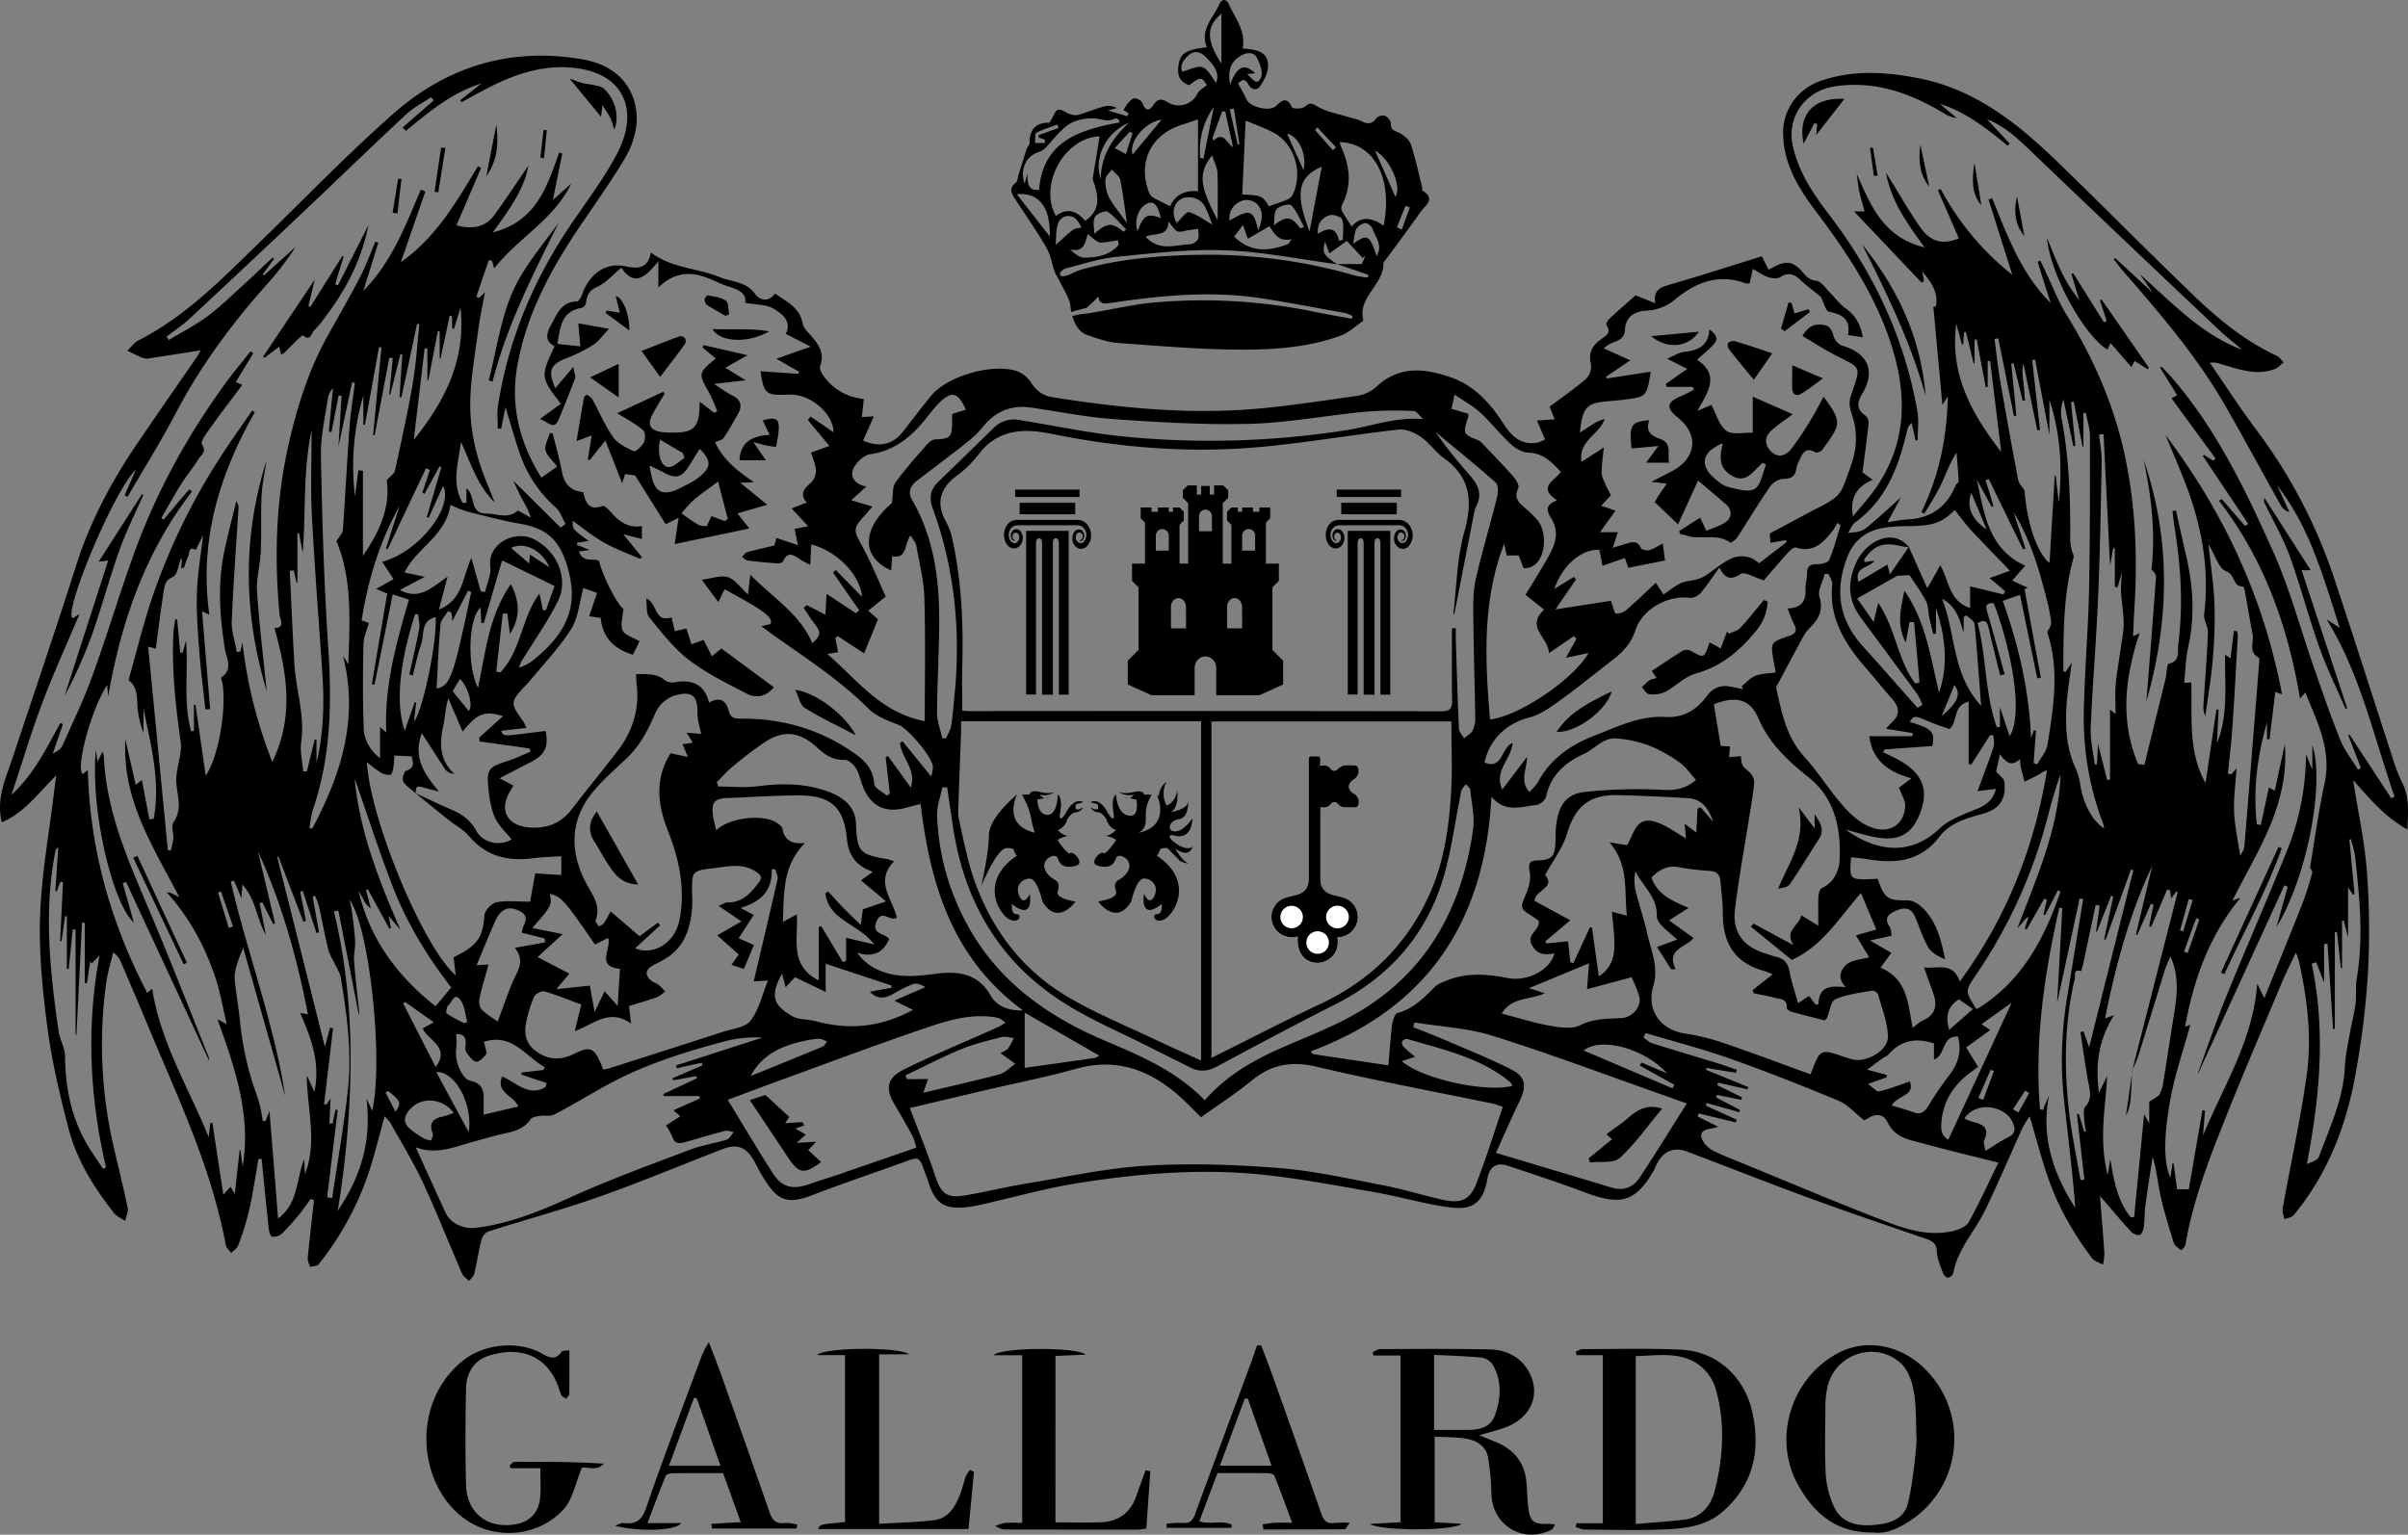 <svg xmlns="http://www.w3.org/2000/svg" viewBox="0 0 1115.67 711.19"><rect x="0" y="0" width="1115.67" height="711.19" fill="#808080" stroke="none"/><g data-name="Capa 2"><g data-name="Capa 5"><path d="M1113 362.77a77.56 77.56 0 01-4.52-11.72c-9-27.67-17.8-55.41-27-83a241.16 241.16 0 00-36.33-69.19c-7.48-10-14.22-20.48-21.31-30.75a10.51 10.51 0 015.34.67c8.19 2.36 16.35 5.55 25 2.13 1.46-.58 2.59-2 3.87-3-1-1-1.91-2.41-3.15-3-14.45-6.72-26.67-16.62-38-27.48-21.09-20.22-41.6-41.09-62.6-61.43-18.67-18.13-38.56-34.47-65.15-39.69-15.09-3-30.11-4-45 .95-11 3.65-18.24 13.35-18 24.84.24 13.8 7.09 25.07 15 35.58 13.7 18.16 26.29 36.87 33.93 58.55 8.34 23.73 9.32 46.87-5.18 68.76-3.35 5.07-7.56 9.57-11.37 14.33-1.54-8.39 1.56-13.83 9.11-16.94l-4.72-3.47c1.06-8.22 2.1-15.56 2.85-22.94a4.62 4.62 0 00-1.68-3.52c-4.23-3.11-3.59-6.13-1.14-10.25 6.11-10.28 2.41-18.51-9.08-21.9a6.83 6.83 0 01-4-3.62c-1-2.91-1.49-5.72-5.28-6.19s-6.79.56-9.48 5.21c5.12 3 10 6.21 15.09 8.84 12.19 6.27 12.26 4.64 7.48 18.36-1.14 3.26-.85 5.95.38 9.38a33.53 33.53 0 011.62 14.69c-.59 5.29-2.67 10.45-4.52 15.51-1 2.85-2.38 6.08-4.6 7.88-3.6 2.89-8 4.79-12.14 7-5.9 3.21-11.84 6.33-18.42 9.85 0 .65.15 2.28.3 4.33 2.73-.47 4.93-.86 7.14-1.23.13.28.25.57.38.86L815 261.06a11.54 11.54 0 00-13.31-2c-4.16 2-7.71 5.22-11.62 7.76a15.41 15.41 0 01-4.35 1.79c-2.31.63-4.88.63-7 1.64-2.78 1.34-5.21 3.4-8 5.28l-3.55-5.45c-4.62 4.31-9 8.56-13.58 12.54a7.45 7.45 0 01-4.87 1.74c-.66 0-1.2-2.63-1.77-4.08-.23-.59-.37-1.2-.57-1.86l-25.72 4c3.62-5.3 6.58-9.61 9.53-13.92-.33-.39-.67-.78-1-1.16l-9 5.58c3.55-10.8 12.56-18.62 20.84-18.11.44 2.24.89 4.55 1.44 7.4l10.35-3.64c.68 1.9 1.22 3.46 1.61 4.56l17-3.39c-.34-2.5-.66-5-1-7.87-2.54 1.31-4.29 2.57-6.24 3.07-1.2.31-3.58-.16-3.92-1-1.69-3.77-4.34-2.71-7-1.92-1.85.53-3.68 1.12-6.08 1.86 1-2.89 1.56-4.77 2.37-7.24h-8.25l7.19-10-6.63-2.26c1.69-1.86 3.07-3.36 4.49-4.91-.91-1.78-1.89-3.44-2.62-5.18s-1.66-3.5-1.67-5.26c0-3.45.51-6.92 1-11.68l-10.29 6.69c-1.66-10 8.32-12.59 10.66-19.86a18.29 18.29 0 00-5.68 2.58c-1.8 1.12-3.57 2.3-5.74 3.71 1.11-11.39 3-13.59 11.89-14.42 2.78-.26 5.57-.46 8.34-.81 10.68-1.35 10.68-1.37 12.58-13l-20.36 3.15c-.11-.27-.23-.54-.34-.8 3.62-2.47 7.24-4.93 11.2-7.61L743 161.42c1.32-1 1.81-1.41 2.35-1.73 3-1.75 7.23-1.79 7.51-6.8.35-5.88 4.1-8.55 9.74-8.92a22.29 22.29 0 0013.4-5.12c9.62-8 20.3-12.27 32.95-7.48a4.81 4.81 0 001.73-.13c.43-2 .86-3.94 1.44-6.62 2.69 1.5 4.79 3.08 7.15 3.86 1.74.56 4.28.78 5.65-.1 3.77-2.4 6.41-1.31 9.3 1.4 3.06 2.86 6.46 5.36 9.42 7.8 1.28 2.42 2.21 6.59 3.86 6.91 6.33 1.18 10 3.72 8.7 10.75l6.89 1.09c-1.07-5.86-3.36-10.18-8-13.45-2.74-1.92-4.77-4.84-7.2-7.23-2-2-4.06-5.28-6.36-5.53-3.57-.37-4.94-2.45-6.84-4.58-3.9-4.36-7.23-4.81-12.51-2-.87.49-1.78.91-2.8 1.4-1.12-2.23-2.1-4.17-3.11-6.16-14.28 4.44-28.05 8.88-41.93 12.92-4.43 1.29-8.52 2.21-7.48 8.82l-9.07-3.64c-4 3.5-8 7-12 10.71-.8.73-1.85 2.48-1.55 2.92 2.76 3.94-.66 5.32-2.85 7-3.9 2.93-5.52 6.23-4.28 11.3a8.17 8.17 0 01-2.24 6.72c-5.32 4.62-11.17 8.62-16.92 12.94.64 1.57 1.43 3.56 2.35 5.85l-8.21.56 3.77 8.74a15.37 15.37 0 01-2.96 1.38c-7.79 1.64-12.49-2.63-16.31-8.61-6.06-9.46-13.42-17.67-24.29-21.48-12-4.2-23.79-5.6-34.37 4.1a17.4 17.4 0 01-8.67 4.37c-18 2.5-36 5.45-54.06 6.56-29.42 1.79-58.66-1.28-87.74-5.88-4.51-.72-7.42-3.18-9.87-6.91a13.36 13.36 0 00-6-5c-11.29-4.15-32.8 2.08-40.31 11.4-4.27 5.29-8.43 10.68-12.58 16.08-4.9 6.39-11.08 7.95-18.84 4.56 1.62-3.62 3.24-7.25 5-11.24l-5.56.33c.32-3 .61-5.55.92-8.39a25.58 25.58 0 01-18.68-10.69c-.94-1.27-2-3.42-1.53-4.63 2.1-5.74-.56-9.74-4-13.72-1.6-1.82-3.75-3.78-4.13-5.94-1.31-7.46-7.4-10-12.8-13.91-3.05 4.32-7.1 3.13-9.19.22-4.25-5.91-10.9-5.48-16.51-7.82-10.24-4.26-22.08-4-31.81-11.37-1.34 7.05-5.34 7.8-11.8 6.37-9.08-2-16.67 3.55-19.94 12.76-.47 1.34-1.61 3.5-2.48 3.51-7.34.11-9.22 5.89-12 10.88-2.15 3.85-3.15 7.38 1.62 9.91-6.6 13.87-6.55 14.52 2.91 26.66l-9.78 7.09c4 1.23 6.58 5.54 8.84 0 2.58-6.28 5.15-12.57 7.49-18.94.39-1.05-.35-2.51-.81-5.23l-8.33 9.86c-3.66-8.2-2.26-11.11 5.59-14.08a66.51 66.51 0 0012.12-6.13c2.41-1.54 4.15-4.15 7.16-7.3l-14.25-2.57 1 10.69-10.69-1.14c1.39-7.49 1.67-15.19 11.38-16.72a3 3 0 001.84-2.08c.51-3.34 1.13-5.78 5-7.49 4.13-1.81 7.38-5.66 11.43-9 6.2 9.1 11.35 4.14 17.16-3v12.16c7.48-7.32 15.13-7.45 23.17-4.29 3.24 1.27 6.35 2.94 9.67 3.94 4.45 1.34 8.06 3.1 7.41 7.45 4.85.92 9.88.66 13.36 2.84 3.63 2.26 8.37 5.68 5.43 11.55 3.82 2 7.27 3.74 11.53 5.91l-15.87 5.62c4.09 2.36 7.29 4.19 10.48 6l-.36 1-17.49-1.22c1.48 10.38 2.6 11.32 12.28 10.85a22.9 22.9 0 012.62 0c9.34.55 18.91 9.3 18.92 17.44l-10.66-7.32-1.22 1.66 10 12-8.56 3.05c1.78 5.23 4.39 10.24-.76 14.66-2.79 2.39-4.33 5.11-1.2 8.49l-7 2.76 7.65 8.23-6.31 1.27c.54 2.51 1 4.64 1.61 7.54l-10-3.38-.92 3.5c-4.56 1.09-8.6 2-12.56 3.08-.95.28-1.66 1.41-2.48 2.15.91.61 1.77 1.61 2.73 1.74 4.51.59 9 1 13.58 1.32.91.06 2.44-.34 2.72-.95 2.18-4.94 4.95-2.87 7.87-.92 1.34.91 2.82 1.57 4.72 2.61.19-3.76.34-6.58.49-9.51 12.65 3.23 22.9 14.92 23.51 24.29l-12.2-12.49-1.19 1.26q6 8.73 12.11 17.45l-1.52 1.36-13.61-8.95c-.2 3.61-.36 6.39-.55 9.63-3.36-1.72-6-3.09-8.69-4.44l-1.41 1.3c1.76 2.54 3.42 5.15 5.28 7.6 2.85 3.73 2.74 5.26-1.26 8.72-5.81-13.75-18.35-21-28.72-31.74-.44 3.84-.7 6.14-1.06 9.2-3.51-3.18-5.95-6.93-9.25-8s-7.49.58-12.21 1.15l7.72 10.39c1.23-2.58 2-4.26 2.86-5.95 18.7 10.07 22.72 13.1 21.26 16.13l-4.25 1c2.89 2.09 5.26 3.84 7.66 5.54 14.55 10.24 29.39 20 42.1 32.7 3.58 3.59 9 5.57 13.94 7.49 4.26 1.65 15.85 15.07 15.86 19.68a26.67 26.67 0 01-.83 4.19l-13.24-16.27-1.21.66c.67 7.06 7.75 12.48 5 20.78q-5.28-7.32-10.57-14.62l-1.07.5q1 8.43 1.91 16.88l-1.31 1c-2.08-1.82-5.8-3.53-5.91-5.46-.42-6.61-4.07-10.62-8.88-14-15.76-11.17-33.4-16.4-52.66-16.26-2.81 0-5-.06-5.86-3.55-1.14-4.72-4-6.89-9.1-3.83-2.24-9-8.26-10.82-16.17-9.45a5.77 5.77 0 01-4.21-.9c-4-3.42-8.58-2.8-13.45-2.92.1 2 .09 3.36.26 4.72 1.46 11.76-2 22.11-9.13 31.33-6.92 8.94-14.08 17.72-21 26.69-5.07 6.57-11.73 9-19.78 8.32-10.17-.89-13.93-8.14-8.72-16.73.52-.84 1-1.71 1.56-2.66l-6.46-3.38c5.46-2.82 10-5.2 14.52-7.51 6.42-3.27 8.35-7 6.85-14.42l-11.21 1.38c-8.3 1-8.3 1-9.39-1.47l11.72-1.32a21.88 21.88 0 00-1.33-2.78c-6.38-9-6.39-9 1.24-17.23.36-.38.76-.7 1.09-1.11 6.68-8.16 14.1-15.86 19.71-24.7 3.34-5.28 3.81-12.37 5.66-19l6.36 2.25c-1.31 3.86-2.47 7.23-3.7 10.84l5.35.74c.93 9.18 6.21 14.44 14.95 17.07l3.06-6.26c-2.92-1.73-6.77-2.71-7.83-5-1.2-2.59.12-6.33.37-10-2.18-1-9.52-14.52-11.33-22.34-3.1-1.11-7.59.89-9.28-4.24l4.93-.69c-2.25-.93-4.07-1.66-5.88-2.4.06-.33.12-.66.17-1l5.32-.77c-7.63-5.6-7.63-5.6-7.39-9.31 4.69 3.29 9.42 7.2 14.68 10.17s11 5 16.57 7.44c.26-.26.52-.53.8-.79l-8.67-10.64 8.62 2.22v-6c-6.82 1.16-11-2.62-14.94-7.06-.88-1-2.56-2.54-3.26-2.27-6.48 2.48-7.94-1.85-9-6.43-5.7-.47-8.81-3.85-9.8-9.18-1.11-6.06-2.83-12-4.29-18l-1.31-.25c-.78 2.69-2.61 5.63-2.05 8 .65 2.72 3.41 4.93 5.43 7.58l-7.34 5.17c-10.14-16.1-14.35-33.23-11.22-51.38 4.13-24 15.5-45 29-65 6.93-10.25 14.14-20.34 20.52-30.92 4.77-7.92 7.32-17 5-26.18-3.08-12.03-12.5-18.29-24.13-20.34-33.29-5.86-63 3.25-87.93 25.3C160.22 72.15 140 93.22 119 113.56c-16.89 16.44-33.4 33.27-54.79 44.15-2 1-3.5 3.17-5.24 4.79 2.41 1.16 4.77 2.42 7.24 3.4a6.26 6.26 0 003.11.14c7.85-1.19 15.67-2.43 23.63-3.69a30.52 30.52 0 01-1.51 2.7c-9 13.08-18.06 26.1-27 39.21C52.3 222 42.1 240.75 35.5 261.4c-9.62 30.09-19.74 60-29.73 90-3.18 9.52-7.65 18.8-4.93 29.66 10.37-4.32 16.7-13.3 25.24-21.75-.43 3.15-.7 5-.91 6.78-2.32 19.39-5.89 38.73-6.58 58.17-.59 17.36 1.11 34.93 3.41 52.2 2.08 15.66 5.76 31.19 9.75 46.49 3.82 14.67 11.8 27.47 21.18 39.3 1.23 1.54 3.35 2.37 5.05 3.53.44-2 1.57-4.19 1.18-6-2.13-10.22-4.7-20.37-7-30.57a209.55 209.55 0 01-3-73.42c.63-4.88 2.17-9.65 3.28-14.48a10.3 10.3 0 013.54 4.48c4 9.3 8 18.58 11.88 27.92 14 33.82 30.06 66.9 36.76 103.32.24 1.31 1.64 2.43 2.49 3.63 1.11-1.16 2.74-2.13 3.24-3.51a129.17 129.17 0 005-15.94c1.79-8 3-16 4.38-24.09l1.49-.07c1.07 10.7 2.1 21.41 3.27 32.11.15 1.42.81 3.82 1.55 3.94a5.94 5.94 0 004.56-1.4 115.12 115.12 0 008.35-9.3c1.79-2.16 3.33-4.52 5-6.79l1.52.55c-1 8.92-2 17.85-2.9 26.78-.12 1.35.69 2.78 1.06 4.18 1.36-.39 3.27-.33 4-1.24a138.78 138.78 0 0024-44.92c2.33-7.6 4.28-15.33 6.56-23.62a23 23 0 012.79 3.2c5.08 9.14 10.59 18.09 15 27.56 6.45 13.87 12 28.12 18.14 42.16.59 1.34 2.14 2.28 3.25 3.4.83-1.17 2.1-2.23 2.4-3.54 1.25-5.25 2-10.61 3.37-15.84a5.86 5.86 0 013.2-3.62c16.92-5.38 34.09-10 50.82-15.9 19.55-6.89 38.69-14.93 58-22.38 6-2.31 10.17-.87 13.5 4.42 1.57 2.51 2.77 5.25 4.3 7.79 6.17 10.18 10.15 14.37 22.84 9.47 14.3-5.52 28.85-10.39 43.26-15.62 6.83-2.48 6.8-2.55 9.36 4.6.59 1.64 1.29 3.24 1.8 4.91 2.95 9.63 7.42 12.6 17.52 11.47a62 62 0 006.72-1.14c15-3.36 29.78-7.59 44.91-10 28-4.43 56.32-6.84 84.64-4 17.85 1.81 35.54 5.19 53.23 8.27 11.82 2.07 23.43 5.64 35.31 7.06 10.55 1.25 14.81-3.11 16.65-13.61.94-5.32 4.21-7.51 9.4-5.77 12.06 4 24.17 8 36.07 12.48 16.41 6.14 23.11 4.17 31.49-10.13.54-.9.85-1.92 1.31-2.86 3.06-6.19 7.9-8.41 14.18-6.05 18.93 7.13 37.72 14.6 56.7 21.55 17.86 6.54 35.87 12.65 53.86 18.81 3.07 1.06 5 2.08 5.18 6 .12 3.37 1.69 6.73 2.86 10 .33.91 1.56 2.15 2.29 2.1a3.38 3.38 0 002.43-2.12c2-11.17 10-19.29 14.68-29 6.13-12.67 11.64-25.65 17.47-38.46a55.49 55.49 0 013.25-5.26c2.85 9.69 5.21 18.61 8.13 27.33 4.68 14 11.94 26.73 20.83 38.5 1.08 1.43 3.3 2 5 2.95a27.68 27.68 0 00.67-5.38c-.55-8.4-1.29-16.79-2.05-26.39 1.39 1.59 2 2.18 2.49 2.8 4 4.6 7.84 9.29 12 13.73.91 1 3 1.82 4 1.42s1.67-2.43 1.85-3.84c.42-3.28.28-6.65.72-9.94 1-7.46 2.22-14.88 3.35-22.32 1.94 6.1 2.32 12 3.6 17.76 1.67 7.48 3.93 14.84 6.22 22.14.44 1.37 2.27 2.29 3.46 3.43.66-.88 1.76-1.7 1.92-2.67 3.59-21.15 11.48-41 19.36-60.71 8.2-20.56 17-40.89 25.53-61.29 1.77-4.19 3.86-8.23 6.27-13.36a38.23 38.23 0 011.36 3.66c3.87 17.51 6.15 35.33 3.66 53.1-2.89 20.68-7.43 41.13-11.13 61.71-.29 1.61.47 3.41.75 5.12 1.5-.64 3.5-.86 4.43-2 15.57-18.94 24.23-41.07 28.49-64.88a393.24 393.24 0 005.77-46.22 369.3 369.3 0 00-.38-47.63c-1-13.91-4.07-27.67-6.43-42.85 8 9.14 15 17.34 25.19 22.94.2-7.85 1.09-14.87-2.43-21.63zM855.7 258.6q4.29-11.36 15.74-13.73c4.73-1 9.71-1 14.58-1.09 10.05-.26 13.8-1.67 19.65-7.41 2.44 3 4.73 6.25 7.39 9.14 5.89 6.34 12 12.52 18.19 19l-9.42 3.38c2.75 2.33 5 4.2 7.17 6.08-.23.52-.46 1-.7 1.53-5-1.22-10.07-2.44-15.5-3.78v10c-9.72-3-9.68-12.44-13.83-19.78l-6 10.68c-3-6.66-5.74-12.83-8.5-19h-.17l-1 1.44-1.48 2.13-1.53 2.21c-.37.52-.74 1.06-1.1 1.59l-1 1.5-2.53 3.64c-.68-2.52-.91-3.39-1.2-4.48-4.4 2.61-8.77 5.21-13.45 8-1.92-7.25 5.1-6.29 7.47-9.83l-4.64.66c0-.53-.18-1.12 0-1.42 4.46-6.29 8.59-7.83 16.1-6.15 1.43.32 2.9.48 4.36.7l.09-.13.08.17h.09c-7.87-9.6-19.9-2.26-24.08 6.11-4.47 8.91-4.67 17.82 1.49 26.2 8.75 11.93 17.62 23.77 26.36 35.72a29.28 29.28 0 012.36 4.95l-2.26 1.43c-8.49-9.59-16.92-19.23-25.49-28.75-10.86-12.07-12.94-25.57-7.24-40.71zm76.15-90.08l1.06-.26q2.1 8.72 4.22 17.46l1.09-.1c-.23-2.75-.4-5.52-.71-8.26-.34-2.89-.81-5.75 0-8.85q3.19 15.44 6.4 30.87l1.29-.1q-1.85-16.2-3.67-32.41l1.38-.24c2.22 11.71 4.43 23.4 6.62 34.9v-16.19c5.16 15.46 6 31.31 4.36 47.44-.49-4.15-1-8.31-1.47-12.46H952c-.8 13.4-1.59 26.79-2.42 40.58-6.28-5.14-10.58-19.85-11.58-33.6-1-1.64-2.61-3.17-2.95-4.94q-4.44-23.37-8.47-46.84c-1-6.11-1.67-12.29-2.48-18.43l1.75-.32 7.23 36 1.15-.11q-1.17-12.08-2.38-24.14zm-13.8 306.13l14-10-29.35 63.53c-3.22-1.75-3.55-4.9-3.19-8.53 1-10.09 6.17-17.55 14.27-23.24.83-.59 1.62-1.22 2.71-2l-5.53-9 11.15-8.09zm5.79 21.69l-5 13.35-2.24-.89q2.85-6.54 5.73-13.06zm-39 4.84c-5 1.69-9.48 3.52-14.16 4.6-1.17.27-2.89-1.83-5.22-3.45l8.6-3.05q.07-.57.15-1.11l-9.11-2.46c2.79-2.07 4.88-3.65 7-5.19 1-.71 2.26-1.11 3-2 5.68-6.44 12.65-7.7 20.93-5v7.51c5.59-2 3.48-11.17 11.12-10.66 1.86 6.75.15 12.58-4.16 18.09a165.4 165.4 0 00-9.67 14.22c-1.71 2.73-3.52 4-6.82 2.76s-6.58-2.07-10-3.11c2.02-4.52 11.01-4.33 8.35-11.15zM763 431.86c-1.44-6.46-3.66-12.75-5.25-19.2a21.41 21.41 0 010-8.92c3.32 7 10.21 12 9.87 20.71-.05 1.46 1.1 3.23 2.18 4.39 2 2.13 4.32 3.93 7.32 6.57l-9.4 3.47c2.2 3.46 4.35 6.86 6.5 10.26h2.1c-4.48-9.41 4.55-9.85 8.34-14.45l-11.36-8.16c3-1.93 5.56-3.55 9.06-5.77-7.43-3.28-14.39-6-17.22-14.1 3.37-3.29 7.07-5.85 12.6-4.79a122.79 122.79 0 0014.56 1.74c3.28.23 4.6 1.88 4.83 4.86.38 4.88 1.09 9.77 1.07 14.65-.09 14 5.68 23.43 19.71 27 .82.21 1.58.62 3.46 1.36l-9.37 7.35c.18.49.35 1 .52 1.47 3.11.66 6.27 1.15 9.33 2 2.58.75 6.37.22 6 4.88 0 .53 1.31 1.46 2.15 1.7 5.21 1.43 10.45 2.74 15.45 4 .63-.7 1-.92 1.07-1.21 1.25-3 1.73-7.69 3.85-8.6 5.31-2.3 11.36-3 17.14-4a3.31 3.31 0 012.66 1.85c1.76 6.44 4.39 12.93 4.54 19.46s-10.19 12.32-16.67 10.52c-1.85-.51-3.67-1.12-5.49-1.75-8.47-2.93-9.45-2.47-12.61 6-.3.8-.66 1.59-1.12 2.7-13.31-4.83-26.2-9.71-39.23-14.14A103.22 103.22 0 00781 479c-11.69-1.67-18.33-10.8-15-22.07 2.65-8.87-1.16-16.83-3-25.07zm12.71 70.83c-.27.56-.54 1.11-.8 1.67l-41.17-17.52c7.88-6.44 28.17-1 38.6 10.54l-11.85-5-.74 1.41zm-24.3-30.9c-6.53.41-12.87.07-19.24 3.32-3.75 1.91-9.36 1.07-13.91.27-7.31-1.29-14.44-3.58-22.5-5.66 4.65-7.72 12.87-6.21 20-9.43l-7.36-2.36 27.82-11.52c-.32 4.14-.58 7.64-.91 12l20.69-5.55c.94 2.42 2.74 5.78 3.56 9.36.95 4.41-3.33 9.28-8.16 9.57zm-100.94 13.47a3.18 3.18 0 01-.91-2.57 2.77 2.77 0 012.39-1.24c16.66 5 33.92 8.55 47.81 20.09a7.27 7.27 0 011 1.65c-12.45 3.29-42.12-3.29-51.29-11.43l6.15-2c-1.92-1.64-3.62-2.95-5.15-4.5zm-3-15.82c-1.29.35-2.23 3.69-2.51 5.74-.77 6-1.13 12-1.69 18.54l-34.91-5.23-1.11-1.25C661.43 467 688 427.12 691 369.2c6.7 7.8 13.92 4.48 20.69 3.88 1.67-.15 4.21-2.15 4.56-3.72 2.23-9.95 8.48-15.83 17.5-19.92 5.12-2.32 9-7.79 15.24-7.23a56.14 56.14 0 0115 3.27 67.06 67.06 0 0114.15 7.84c2.93 2.05 5 5.25 7.66 8.09-5.9 5-11 4.85-16.9 4.56a232.64 232.64 0 00-34.41 1c-9.12.93-12.84 6.56-13.66 17.47-.18 2.27 0 4.56-.21 6.83-.42 5.82-1.88 7.24-7.83 7.43-3.4.11-5 .65-4.11 5 .66 3.08-.1 6.88-1.36 9.9-3.11 7.4-3.38 7.28 3.31 11.46a27.64 27.64 0 012.29 1.75c.72 4.4-6.13 6.13-3 11.41 2.58 4.4 6.1 4.4 10.3 3.53-2 8-12.86 13.25-21.72 11.49-10.05-2-20.12-2.64-29.82 1.85a12.39 12.39 0 00-3.64 2c-5.15 5.15-10.04 10.33-17.53 12.35zm-201.6-45.32a112.73 112.73 0 01-11.7-46.34c-.12-4.28 1.59-8.62 2.45-12.92l2.21.05c.86 5.83 1.75 11.66 2.6 17.49 5.06 34.8 21.21 63 51.05 82.05 13 8.3 27.41 14.31 41.2 21.34 5.9 3 11.86 5.9 17.76 8.89 4.24 2.16 8.14 1.85 12.4-.44 18.1-9.71 36.21-19.42 54.54-28.67 25-12.6 42.23-31.86 50.3-58.59 3.57-11.78 5.12-24.17 7.58-36.28a33.28 33.28 0 01.92-4.61 10.66 10.66 0 012-2.65c.69.82 1.9 1.6 2 2.48.63 6.21 2.19 12.6 1.31 18.63-5.29 37-22 67.06-55.45 85.85-10.58 5.94-22.08 10.27-33.23 15.18-13.21 5.8-25.54 12.83-35.63 24.29-13.34-13.72-30.1-20.74-46.8-27.84-28.33-12.03-51.72-29.57-65.51-57.91zm63.47 65.09a10.91 10.91 0 01-2.15 1.09c-10.64 1.52-21.3 3-32.43 4.58v-25.6zm-64.06-154.94h111.2v157.21c-7.08-3.23-13.87-6.21-20.56-9.39-13.67-6.5-27.77-12.26-40.79-19.87-21.4-12.51-35.73-31.42-43.84-54.73-3.14-9-4.91-18.5-7-27.84-.56-2.49-.27-5.19-.19-7.8.37-11 .81-21.94 1.2-32.91.03-1.52-.02-3.06-.02-4.67zm116 156V334.34h111.15c0 11.25.56 22.41-.14 33.5-1 15.51-3.12 30.86-9.44 45.39-10.43 24-27.6 41-51.2 52.09-15 7-29.67 14.63-44.5 22-1.68.82-3.34 1.68-5.84 2.95zM781.15 388.5c-4.87-2.64-9.66-6.53-15.1-7.9-8.13-2-9.15 6.12-12.19 11.08l-8.18-1.33c9.17 10.62 6.76 22.23 8.08 34l-6.91-1.85c.44 5.56 1.21 10.79 1.12 16s-1.51 10.2-7.19 14c-1.15-8.12-2.17-15.33-3.17-22.55l-.94-.28-7.67 16.62c-.48-.1-1-.21-1.42-.33-.35-3.12-.68-6.26-1.07-9.75l-9.93 1-.63-.93 11.59-9.81-16.54-8.98c.08-5.09 10-5.89 4.89-12.05 3.58-6.58 8.25-12.59 10.26-19.39 4.24-14.34 12.33-17.9 24.08-17.57q16 .45 31.91 1.42c6.64.4 9.65 5.16 11.61 10.92-2-2.25-3.9-4.51-5.86-6.75l-1.41.7c-.16 3.5-.32 7-.51 11.07l-5.44-4.09q.4 4.25.62 6.75zM843 276.64c-.93-3 1.5-7.08 2.41-10.67h1.81c.6 1.64 1.85 3.34 1.69 4.9-1.59 15.62 5.87 27.49 15.5 38.56 4.12 4.74 8 9.71 12.18 14.37 3.61 4 3.86 7.6-.35 11.23a31.41 31.41 0 00-2.36 2.69l12.28 2c0 .47 0 .95-.08 1.43h-20c1.47 11.45 8.86 16.55 19.51 19.54l-5.74 4.31c1.08 3.09 3 6 2.85 8.72-.62 9.29-8.4 13.39-17.68 8.85-4.48-2.18-8.44-6-11.76-9.89-6.1-7.1-11.09-15.15-17.36-22.06-8.23-9.06-10.39-20.28-12.89-31.49-.21-1 .75-2.24 1.31-3.29 3.83-7.22 7.67-14.44 11.6-21.61a15 15 0 012.58-3.23c3.97-4 6.43-8 4.5-14.36zm40 21.09c.64-3.55 1.18-6.52 1.72-9.49l2.12.12q1.25 14 2.5 27.88l-2 .5c-8.18-11-9.08-25.5-17.11-37.37-.68 2.82-1.2 4.95-2.14 8.88-3-4.35-5.32-7.62-7.61-10.92l18.61-10.53 5.68-.26c2.77 4.33 5.55 8.1 7.67 12.21 1.08 2.06.88 4.74 1.37 7.13.56 2.64 1.25 5.27 1.89 7.91l1.27-.15v-11.93c4.24 13 5.92 26 1.44 39.21-4-15.88-5.8-32.38-16.07-47.15-1.78 8.54-3.67 16 .66 23.96zm38-13.2c-.88-2.94-1.71-5.24 2.7-5q1 2.46 1.93 5.22c.16.46.31.92.47 1.4.46 1.4.93 2.85 1.39 4.34.3 1 .6 2 .88 3a157.124 157.124 0 012.21 8.64c.1.4.19.8.28 1.19.21 1 .42 1.92.61 2.87.1.53.21 1 .3 1.55s.21 1.08.31 1.6.2 1.11.29 1.67a125.648 125.648 0 01.71 4.65c.09.66.17 1.32.24 2 .05.34.09.67.12 1 .06.57.13 1.14.17 1.69s.07.91.11 1.36.08 1 .11 1.51.05 1 .06 1.44v1.84a39.82 39.82 0 01-.83 9.7 18.57 18.57 0 01-.69 2.35c-.08.24-.18.48-.27.71a14.29 14.29 0 01-.64 1.3c-.12.2-.23.4-.36.59-1.38-4.15-2.7-8.06-4.5-13.44v9.15c-.49.05-1 .11-1.43.18-5.58-15.62-4.76-32.45-8.9-48.28 3.63-2.06 4.46-.54 5.08 2.14 1.68 7.4 3.56 14.75 5.36 22.11l2.07-.53c-2.58-9.36-5.07-18.7-7.78-27.95zm-3.05 42.6c-13.59-14.62-11.7-33.15-18.13-49.64 6.94 3.78 8 9.77 10 15.64v-7.2l1.29-.79c1.31 1.38 3.62 2.65 3.78 4.15 1.11 12.11 1.96 24.27 3.02 37.84zm-18.34 4.74l5.9-14.47c3.14 4.27 1.7 8.07-5.94 14.47zm3.64 6c4-3.33 1.31-10.92 8.86-12.71V354l1.16.38 8.73-13.63h1.57c.06 1.79.63 3.72.11 5.31-2.19 6.6-4.7 13.1-7.43 20.54l8.5-1c-1.88 7.51-8 8.84-13.61 11.2-4.35 1.85-9 3.83-12.33 7-12 11.55-27.22 12.45-43.65.69 14.08 3.58 28 9.84 34.6-8 5.83-15.65-4.77-22.44-17.27-27.79l.64-1.41 22.16-1.57c1.32-6.62-.13-8.1-10.44-11.12 1.83-3.14 2.16-3.07 8.81-.25 3.13 1.38 6.45 2.39 9.55 3.51zM838 360.26c12.27 9.8 15.09 24 14.29 38.67-.24 4.56-2.62 10.15-8.2 12.63-.93.42-1.5 2.53-1.57 3.88-.2 4.14-.07 8.3-.07 13.57l-7.89-4.87c-.8 4.74-8.09 7-3.6 13.86l-18.56-10-1.13 1.49q9.42 7.68 18.88 15.34c14.18-6.3 21.85-19.35 32.07-31 2.48 5.9 4.7 11.2 7.13 16.95l-9.48 2.7 6.18 10.12c-3.76 1.09-8 1.21-10.49 3.37-2.33 2-4.84 5.93-.36 10.54-6.8-.73-12.51-.64-12.63 7.81l-1.31.3c-1-1.28-1.94-2.55-3.11-4.09-1.37.91-2.94 2-5.08 3.35-1.37-5-3-9.66-3.89-14.47-.69-3.75-2.25-6.06-6-6.91-1.87-.43-3.65-1.18-5.48-1.74-9.85-3-15.06-9.65-13.89-19.93 1.62-14 4.25-27.94 6.44-41.89.89-5.68 2-11.35 2.49-17.08a6.72 6.72 0 00-2.1-4.94c-3.46-3-3.62-2.77-4.07-7.54l-5.44.54c.14-1.79.26-3.25.39-5l-4.28-.25c-1.08-6.57-2.15-13.05-3.17-19.28 10.26-4.14 16.87-2.29 20.53 6.29 5.02 11.75 13.67 19.84 23.4 27.58zm65.1 117c-1.81-6.16-.88-10.74 4.51-14.17 2.12 1.48 4.33 3 6.45 4.54zm-11.7-28.93c1.55 4.28 2.94 8.09 4.3 11.92 1.9 5.41 1.33 9.86-4.57 12.53-1.65.73-3 2.1-5 3.51-2.13-11.23-2.41-22.68-14.85-27.83 1.75-2.42 3.24-4.48 5-6.88l-9.89-5.75 10.05-2.2c-.33-1.59-.24-3.14-.94-4.17-2.78-4.09-.45-5.94 3-7.45 3.68-1.64 6.9-1.45 8.72 2.69 2.1 4.78 3.59 9.87 6.21 14.34 1.51 2.57 4.7 4.16 7.8 5.53-2-9.37-4.1-18.33-11.37-24.67-1.58-1.38-3.92-2.67-5.89-2.65-9.33.11-10.87-.78-14-10-13.25.68-13.25.68-12.27-10 2.83.34 5.69.62 8.52 1.07 12.6 2 23.89.61 32.36-10.6 4.87-6.44 12.55-8.49 20-10.55 7.88-2.17 11.18-7 10-15.17-.19-1.32-2-2.41-3.74-4.42.37-1.67 1-4.47 1.76-8.09 2.75 3.73 5.24 6.11 9.29 2.26a26.4 26.4 0 00.28 3.37c.54 2.41 1.2 4.78 1.81 7.16 2.25-1.12 4.54-2.16 6.73-3.38a14.43 14.43 0 013.72-2c-5.82 35.58-18.55 68.17-40.45 98-3.16-9.37-10.27-5.83-16.58-6.57zm52.48-94.17l-1.67-.47q.54-7.51 1.07-15l-.92-.32-1.36 3.68c-.79-21.72-5.63-42.66-13.1-63.63l8-2.73c2.75 13.25 5.39 26 8 38.66l1.66-.29Q941.77 293.54 938 273c.48-.19 1-.39 1.45-.6l-7.13-3.4c1.7-1.93 3.42-3.9 6-6.84-17-7.67-19-24.08-22.36-39.75q3.42 6.23 6.81 12.44l.84-.24c-.55-1.89-1.09-3.8-1.66-5.69-.66-2.11-1.34-4.21-2-6.31l1.46-.62q7.94 16.25 15.86 32.51l1.19-.22q-2.79-8.51-5.57-17c7.86 12.78 12 26.87 15.57 41.21a70.41 70.41 0 011.85 9.73c.15 1.52-.79 3.13-1.85 4.59 5.86 17.34 3 35 .13 52.52-.51 3.08-3.08 5.88-4.71 8.83zM927.17 209.4c-13.59-17.46-23.95-36.05-20.79-59.44q1.29 4.81 2.6 9.63l.59-.05c.14-1.87.29-3.73.43-5.59l.82-.17q1.8 7.31 3.63 14.63h.39v-11l1-.15q2.08 11.07 4.18 22.15l.91-.08v-12l1.14-.07q2.58 21.07 5.1 42.14zm-13.82 19c2.55 6.09 4.71 11.27 7.08 16.92-6.75-4.42-9.52-10.44-7.08-16.93zm-166 77.26c4.66-3.57 8.39-7.62 10.31-13.44 3.28-10 14.83-16.44 25.37-15.17 1.55.19 3.83-1 4.92-2.27 3-3.54 5.56-7.48 8.7-11.81 2.52 5.19 5.09 6.09 9.87 3 1.85-1.21 6.34 1.64 10.68 3 3.15-3.64 7.15-8.39 11.3-13 .94-1 2.72-2.52 3.62-2.24 8.52 2.7 13-2.74 17.4-8.31a19.27 19.27 0 001.67-3.11l1.57 1.18c-1.7 5.4-3.1 10.94-5.33 16.11-.55 1.27-3.82 1.86-5.86 1.87-3.2 0-4.33 1.22-4.32 4.32 0 2.41-.87 4.86-.73 7.26.28 5.4-1.75 8.66-8.23 8.92a58.23 58.23 0 002.81 7.03c1.64 3 1.23 4.57-2.28 5.75-8.6 2.88-8.55 3-7 12 .27 1.53.55 3.06.87 4.87-3.34.5-6.59.48-9.41 1.58-2.37.94-4.24 3.17-6.33 4.82.2.45.41.89.61 1.35-2-.4-4-.86-6.07-1.19a10 10 0 00-10.49 4.19c-4.77 6.42-10.85 10.41-19.42 9.89-11.93-.72-22.37 4.6-33.09 8.76-11.07 4.29-20.21 10.8-26 21.5-.87 1.62-2.4 2.89-3.85 4.58-4.65-5.15-1.24-10.46-1.11-16.35-4 5.24-7.52 9.92-11.49 15.16-4.05-8.71 4.19-14.07 4.8-21.58-5.44 2-4.48 12.6-13.06 9.05 2.54-11.16 10.43-18.21 20.87-20.9 5.12-1.32 9.87-4.79 14.29-8 8.37-6 16.29-12.58 24.46-18.83zM673.9 182.87c4.59 3.14 8.67 5.29 11.93 8.32 5 4.58 9.13 10 14.07 14.58 2.18 2 5.43 3.94 8.24 4 6.8.17 10.7 4.3 15 8.85-2.5 4.06-11.25 7.13-1.65 13.25-5.35 1.93-5.2 4.51-2.86 8.19 5 7.89.67 14.69-3.21 21.36-2.71 4.68-5.59 9.24-8.63 14.23l8.63 6.87c-8.77 8.09 2 12.85 2.25 20.17l11.52-7.91 1.22 1.2-4.87 8.84 10.45-2.2c-6.86 12.09-31.86 29.14-45.63 30.81-2.33-27.51-3.68-54.81 6.55-81.51.36 1.71.72 3.44 1.14 5.48h5.6c.82 2.17 1.54 4.08 2.23 5.93 10.42.34 11.74-16.27 6.37-22.39a53.88 53.88 0 00-5.23-5.13c-2.89-2.56-6-4.72-3.56-9.57.58-1.14-1-3.94-2.3-5.39-4.46-5.07-9.19-9.89-13.85-14.79a7.67 7.67 0 00-2.32-2c-7.12-2.78-7.31-3.16-4.76-10.74a7.06 7.06 0 000-1.6l-7.75-2.26c.38-1.53.73-3.24 1.42-6.59zm-4.83 29.5c12.48 9 13.31 20.13 9.34 34.23-3.43 12.19-3.5 25.33-5.06 38l.49-.16q4.51-23 9-46a15.3 15.3 0 011.16-4c3-5.61.63-10-3-14.18-5.54-6.38-11-12.77-15.79-20 9.3 7.73 18.71 15.32 27.74 23.34 1.25 1.11 1.22 4.55.7 6.64-3.19 12.82-7 25.47-9.94 38.34-1.28 5.71-1.15 11.81-1.09 17.72.15 15.38.65 30.76.9 46.14a13.4 13.4 0 01-1.19 6.07c-.77 1.5-2.64 2.44-4 3.64-.83-1.47-2.31-2.91-2.38-4.42-.62-13.79-1-27.59-1.44-41.39-.06-1.73 0-3.47 0-5.2h-1.8c0 11.1-.12 22.21.07 33.3.07 3.72-.8 5.18-4.92 5.18q-109.15-.18-218.29-.07c-1.2 0-2.41-.13-3.74-.21 0-7-.16-13.73 0-20.46.57-20.33-.35-40.54-4.91-60.45a26.92 26.92 0 00-2.66-6.71c-4.6-8.33-2.92-15.23 4.63-20.95a51.82 51.82 0 0010.36-10c9-12.06 21.26-12.32 34.06-9.7 32.21 6.56 64.71 9.07 97.4 6 21.16-2 42.14-5.64 63.27-8 3.31-.36 7.4 1.41 10.31 3.4 4 2.77 6.87 7.07 10.78 9.9zM428.46 334.18c-20.32-3.79-31.11-19-45.16-31.1 1.57-.27 2.31-.41 3.05-.52s1.28-.19 1.95-.27c-.46-2.41-.88-4.52-1.29-6.64l1.07-.91 12.27 8.07 6.42-15.81-4.52-4 8.13-6.54c-3.51-7.65-6.73-15.7-10.86-23.26s-4.43-8.34 1.23-14.42c1-1.12 2-2.3 3.46-4.05-3.56-1.05-6.41-1.9-9.81-2.89 2.38-2.16 4.39-4 7-6.4-4.91-.75-7.58-4.2-6.22-7.81 1.14-3 4.9-6.67 7.93-7.11 12.35-1.75 20.29-9.26 27.38-18.41a57 57 0 014.4-5.16c6-6 8.92-5.32 12.62 2.91-2 .62-3.95 1.22-6.38 2v4.27c0 6.34-1.15 7.33-7.63 7.47-1.36 0-3 1.21-4 2.35-5 5.77-10.17 11.49-14.63 17.7-1.47 2-1 5.44-1.69 9.56-13 10.93-15.15 24.52-.29 31.12.16-2.11.3-4.1.48-6.49 7.11 1.17 5.46-5.54 8.52-9.74 1.12 1.95 2.39 3.28 2.66 4.78 1.44 8.07 3.49 16.16 3.73 24.28.56 18.78.18 37.61.18 57.02zm-5.83-102.43c-2.18-3.75-.82-6.65 2.34-9.07 8-6.13 16.09-12.18 24-18.45a48.94 48.94 0 006.92-7c5.76-6.86 13-9.66 21.82-8.35 13 1.88 25.85 4.51 38.87 5.4 20.88 1.43 41.87 2.69 62.76 2.12 17.55-.47 35-3.86 52.53-5.54a179.91 179.91 0 0123-.4c1.55 0 3 2.46 4.54 3.77-12.79-1.13-23.88 3.32-35.26 5.06a408 408 0 01-104.47 2.91c-15.92-1.68-31.66-5-47.47-7.58a13.19 13.19 0 00-11.95 3.83c-8.49 8.24-16.91 16.55-25.45 24.75-3.72 3.57-4.5 7.4-2.7 12.31 10.47 28.57 13.15 58.07 10 88.2-.43 4.17-.69 8.37-1.4 12.5-.37 2.05-1.57 4-2.39 5.95h-1.72c-.86-4-2.47-7.93-2.45-11.9.07-14.66 1.05-29.33 1-44-.07-19.06-2.77-37.63-12.52-54.51zm-83.25 123.57a170.18 170.18 0 0115.4-11.67c8.68-5.53 16-4.5 24.18 3.11 3.62 3.35 7.26 5.59 12.49 5.41 1.72-.07 4.07 2.13 5.16 3.89 1.51 2.47 2.07 5.52 3.14 8.3 3.64 9.41 10.7 12.76 20.53 9.83 2-.57 4-1 6.27-1.59C431 410 441.23 444.17 474 468.28c-7.2.15-12.21-2.15-15-6.9-6.2-10.78-15.76-11.47-26.3-10-9.83 1.32-19.57 1.94-28.56-3.33a24.52 24.52 0 01-7-6.53c7.19 2.25 12 .21 14.79-6.39-1.92-2.61-8.53-2.19-5.75-8.32 2.52-5.59 6.1.46 9.34-1.52-1.76-8.37-10.55-16.67-1.27-26.16-1.79-.57-2.4-.84-3-.95-12.92-2.11-14.2-3.54-14.64-16.38-.24-7-4.56-11.88-12.91-14.95-10.63-3.89-21.41-3.93-32.5-2.5-6.06.78-12.3.14-18.46.14-.19-.69-.39-1.37-.59-2.07 2.41-2.42 4.63-4.99 7.23-7.1zm80.78 144.77c-.21-.58-.42-1.16-.62-1.75 8.47-4 16.81-8.42 25.48-12 6.07-2.51 12.56-4.07 18.94-5.73 1.76-.46 3.83.26 5.76.44a34.63 34.63 0 01-2.66 4.83c-.69.88-2 1.26-3.5 2.13 2.78 2 4.41 3.24 6.87 5-2.73 1.86-4.85 4.2-7.4 4.88-11.4 3-22.91 5.59-35.25 8.52l2.19-6.35zM423 468c-14.73 8-29.52 9.49-45 5.26-3.66-1-8-.57-11.1-2.42-7.53-4.55-10.88-8.36-4.55-19.66.51 2 1 3.86 1.65 6.37l4.31-4.69 14.23 6.84v-13.09L413 456.69c0 .35.05.7.08 1.05L403 459.57c3.58 3.66 6.94 3.17 10.57 1.17a64.74 64.74 0 019.31-4.66c1.68-.6 3.82.09 5.83 1.4l-14.36 6.23zm-39.74 14.59c-.71.85-1.26 2.1-2.17 2.47-11.07 4.61-22.18 9.1-33.29 13.61 5.56-10.61 15.43-14.39 26.23-16.59a26.89 26.89 0 015.71-.66c1.14.05 2.32.79 3.49 1.2zM337 369.82c11.16-.41 22.33-1.22 33.49-1.2 14.55 0 20.6 5.72 21.92 20.19.7 7.62 4.36 12.6 12 15.19l-5.49 4c3.84 3.22 7.46 6.24 11.64 9.73l-10.77 3.65-1 7.2c-3.3-3.2-5.76-5.49-8.1-7.91s-4.68-5.05-7-7.58c-.42.29-.85.57-1.28.85 1.6 12.78 15.73 14.23 22.6 23.74l-13-3.08v10.67l-1.51.6-10-16.65-1.13.3v24.84c-13.9-7-9.43-19.34-10.19-30.63l-6.48 3.5c.66-13-.42-25.68 10.21-36.52-6.09.54-9.47-1.32-10.4-6.65-.2-1.11-1.71-2.18-2.86-2.91-6.38-4-22.06-2.23-27.8 3.65-.6-2.69-1.29-4.9-1.55-7.15-.73-5.9.85-7.65 6.7-7.83zm-5.62 32.41c6.36-.77 12.68-2.29 18.79 1.67 2.93 1.89 3 3.07 1 5.61-3.66 4.7-7.49 8.78-14.08 8.71-1.11 0-2.23.83-4.16 1.59l10.59 7.19-11.19 6.45 9.95 8.89-3.39 4.8 5.76 1.88c1.63-3.89 3.09-7.36 4.65-11.1l-7.08-3.11c2.39-3.68 4.6-7.11 7-10.8l-6.12-3.27c9.48-2.79 14.85-8.11 14.42-17.8l1.65-.17c.4 1.53 1.41 3.2 1.1 4.58-3.55 15.71-7.28 31.38-11.06 47.44l6.61-.39c-2.69 6.6-4.2 13.49-8.07 18.61-2.39 3.14-8.33 3.71-12.76 5.15-17.56 5.71-35.17 11.31-52.77 16.94a24.57 24.57 0 01-2.73.53c-.37-.91-.68-1.69-1-2.46-3.25-7.69-5.08-8.49-12.64-4.74-4.88 2.42-9.64 2.9-14.57.49-6.2-3-8.85-7.69-7.61-14.44a59.4 59.4 0 013.73-12.5c.58-1.35 3.48-2.93 4.81-2.55 5.8 1.65 11.41 4 17.1 6.06l-3 12.38c8.74-3.15 16-10.79 26.09-3.47-.41-3.43-.68-5.59-1-8.16 4.32-1.35 8.62-2.57 12.82-4.06 1.46-.52 2.68-1.73 4-2.63a30.53 30.53 0 00-3.05-3.17c-.93-.75-2.24-1-3.21-1.75-3.28-2.49-3.07-5.22.51-7.23a78.38 78.38 0 007.3-4.07c7.8-5.56 10.21-13.8 10.9-22.79a59.8 59.8 0 000-6.28c-.21-10.71-.22-10.72 10.7-12.03zm-91.24 110.55l-16.06 3.76c0-2.94-.05-5.18 0-7.4.14-4.36-1.28-7.26-6.06-8.23-4.08-.84-7.53-9.5-6.64-15a45.89 45.89 0 000-6.67c2.81-.13 4.7.95 4.36 4.68-.12 1.19-.31 2.72.28 3.59 1.21 1.77 2.71 4 4.49 4.48 1.25.32 3.58-1.8 4.62-3.36.62-.93-.3-2.91-.55-4.41-.09-.47-.27-.93-.4-1.41 13.17-4.27 19.27 6.84 28.21 11.7l-.54 1.35-10.1 1.14-.21 1 11.71 3.89-.41 1.77c-7.65 4.87-13.39-1.83-20.19-4.81-3.08 7.65 5.41 8.73 7.49 13.93zm-23 11.87c-5.3-9.81-10.11-18.73-15-27.83 8.67-.48 16.98 14.67 15.04 27.83zm-9.36-58.91c1.68-1.11 2.76-6.25 5.62-2.22 1.94 2.72 2.14 6.68 3.1 10.08l-1.38.58a73 73 0 01-8.2-4.5c-.43-.32.08-3.36.9-3.94zm44.58-30.85l.18 1.84c-4.42.79-8.84 1.59-14 2.53 5.13 6.32.93 11.1-1.21 16.27-2.37 5.73-4.39 11.6-6.73 17.89-2.34-1.7-5.23-3.33-7.45-5.61-1-1.06-1.35-3.49-1-5.1 1.08-5.06 2.62-10 4.16-15.7l-5.52.32c2.82-6.71 5.6-13.49 8.52-20.21 2.26-5.19 5.49-7.16 9.6-5.69 3.28 1.18 6.17 2.89 3.82 7.27a16.33 16.33 0 00-1 3.54zm23.82-69.66c4.44-4.89 9.39-9.35 14.2-13.9 6.24-5.89 10-13.19 13.29-21a15.2 15.2 0 018.11-7.71c8.43-2.8 11.61-.49 11.36 7.68-.1 3 1 6.13 1.7 9.82l-6.72-.57c1.1 1.76 1.89 3 2.89 4.65l-4.76.68c.74 1.77 1.43 3.44 2.45 5.9l-8-1.7c-7.35 11.74-6.11 23.59-1.24 35.91 5.3 13.45 8.28 27.34 5.21 41.95-2.07 9.81-11.68 16.11-20.39 12.51l11.58-10.64-1-1.26-8.55 6.31-13.42-11.51a60.54 60.54 0 01-3.1 5.52c-.5.71-1.6 1-2.42 1.46-.51-1-1.69-2.19-1.43-2.85 2.7-6.76-1.69-12.12-4.31-17.08-8.35-15.76-7.35-31.01 4.59-44.17zm-.54 72.49l6.14-3.1c1.59 5.14-5.9 13.21 5.47 14.36-.34 5.52-.69 10.87-1.1 17.18-2.29-2.59-3.95-4.48-6-6.83-1.51 3.11-2.82 5.85-4.66 9.67-.81-4.52-1.44-8-2.2-12.23-4.65.48-9.39 1-15.51 1.62 2.4-2.86 4-4.76 6-7.19l-14.71-7.67c3.8-3.49 7.32-6.7 11.63-10.65l-14.09-2.82c9.13-10.48 9.13-10.48 8.13-15.88 5.66 1.68 6.58 2.71 20.94 23.54zm-53.62-95.91c.08.6.15 1.2.22 1.79l23.12 3.25c.16.51.32 1 .47 1.51-3.7 1.5-7.32 3.26-11.12 4.45-8 2.49-9.22 3.66-8.5 11.76.43 4.79 1.16 9.82 3.05 14.18 1.67 3.83 5.14 6.89 7.77 10.23-5 3.18-13.18 2-16.4-4.05-2.69-5-6.71-7.7-11.64-9.8-2.06-.88-4.11-1.8-6.15-2.73l-2-.94-4.27-2-3.87-1.8a.15.15 0 000 .07c5 4 9.9 8.08 14.9 12.06 3.25 2.6 7.14 4.63 9.77 7.74 8 9.42 18.07 11.72 29.7 10.18 4.14-.54 8.33-.61 13-.93v8.72l-12.1-.77c-.84 4.65-1.62 9.07-2.36 13.13-5.47 0-10.69-.65-15.61.28-2.26.44-5.44 3.91-5.59 6.17-.64 10.14-3.26 14-14.24 19.3.3 2.59.62 5.23 1 8.41-15-12.83-39.63-72-41.17-98.85a63.61 63.61 0 006.23 4.74 7.56 7.56 0 004.73 1.15c.7-.14 1.13-2.53 1.39-4a44.16 44.16 0 00.32-4.94l8.11.4c.25 2.24 2.08 5.17-2.65 6.69-.95.3-1.95 4-1.29 5 1.36 2.19 3.85 3.69 5.88 5.48l-.19-.15.18.08a5.86 5.86 0 010-1.92 2.75 2.75 0 01.1-.34 2.11 2.11 0 01.16-.3 1 1 0 01.44-.39.26.26 0 01.12-.05.83.83 0 01.28-.08 1.78 1.78 0 01.41 0 4.29 4.29 0 011.47.26c2.11.66 4.28 1.12 7.69 2-6.89-8.15-12.1-15.84-7.94-27 3.88 6 7.35 11.54 11 16.93a5.15 5.15 0 004 1.84c-7-6.57-6.86-14.23-5-22.48.85-3.86.81-7.91 2.3-12.43l6.6 15.4c6.68-8.41 10.23-9.86 18.73-7.18zm-54.47-54.29c2.91-18.62 8.28-36.47 17.6-53.1q-3.18 9.89-6.35 19.79l.8.31q8.88-18.77 17.77-37.51l1.83.77q-1.77 5.29-3.53 10.58l1 .5q3.48-6.35 6.94-12.69l.9.28-6.79 23.17.91.33c2.19-4.83 4.36-9.65 6.67-14.76 5 10.11-11.82 31-28.24 35.11l5.27 8.13c-2.61 1.46-4.81 2.67-8 4.48l5.06 2.15c-2.4 14.21-4.75 28.11-7.1 42l1.23.24c2.76-13.72 5.52-27.43 8.42-41.87l7.52 2.46c-5.86 20.17-11.48 40-10.48 61.57l-2.89-2.53v14.49c-4.84-3.95-7.35-8.65-7.56-13.71-.52-13-.39-26.14-.14-39.2.05-3.18 1.55-6.33 2.48-9.84zm-6.2 20.22c-.8-1.25-1.61-2.49-2.4-3.74 7.38 29.23-1 55-14.25 79.94l-1.37-.14c.21-1.33.4-2.67.66-4a33.93 33.93 0 011-4.6c8.54-25 8.76-50.59 7-76.62-1.92-29.1-2.74-58.3-3.3-87.47-.17-9 2-18 3.3-27a8.77 8.77 0 012.3-4.19q-1 10.05-1.93 20.09l1.24.24c1.08-5.66 2.18-11.31 3.26-17l1.42.19c-.47 7.35-.92 14.7-1.46 23.45 2.32-10.88 4.32-20.31 6.34-29.74.42.08.85.14 1.27.21-.85 6.9-2 13.79-2.51 20.72-1.15 15.84-1.93 31.72-3.05 47.56-.09 1.38-1.49 2.68-3 5.16 7.32 17.12 6.22 36.77 5.52 56.94zm-25-.42c-.79-14.26-1.41-28.53-2.1-42.79l1.89-.18c.41 1.9.83 3.79 1.24 5.69h.42v-22.9l.75-.1q.84 4.56 1.7 9.1c1.53-18.55 0-37.27 4.13-56.87 0 14-.53 26.8.12 39.47 1.24 24 3.16 48.06 4.78 72.08 1 14.29.79 28.53-2.63 42.61v-10.59l-.83-.18q-1.83 7.43-3.63 14.86l-1.73-.07c-.35-4.55-1.52-9.22-.89-13.63 1.8-12.49-2.57-24.32-3.19-36.5zm32-124.2v13.67c.25 0 .5 0 .74.06q3.25-18 6.54-36l1.09.16q-1.92 20.31-3.84 40.58l.69.14 6.82-36 1.6.27-1.65 16.75.49.11q2.34-9.36 4.69-18.74l.89.17-1.3 19.75c.28 0 .58.09.86.15q3.65-17.05 7.28-34.12l1.07.19c-1 9.16-1.52 18.39-3.09 27.45-2.33 13.56-5.33 27-8.24 40.47-.28 1.29-1.94 2.29-3.83 4.38 1.86 12.05-3.15 23.73-11 35v-39.39l-2.13-.25c-.51 4-1 8.06-1.55 12.09a115.5 115.5 0 013.93-46.89zm30.14-7q2.19-11.33 4.37-22.66l.85.1V166l.38.16q2.15-10 4.3-19.94l1.05.28v5.67l.93.23 3-9.88c2.61 24.64-7.52 43.67-21.69 61.36q2.55-21.22 5.07-42.46l1.27.1v14.53zM191.26 313c1.26-4.85 2.19-9.82 3.89-14.52 1.55-4.26-.47-10.77 6.68-12.48.79 10.85-5.74 42.85-10 48.41.37-3.39.67-6.11 1-8.82l-.72-.13-4.55 13.12c-4.39-12-2.52-31.31 4.73-53.86l1.41-.14c.2 2.26.89 4.61.5 6.76-1.29 7.12-3 14.18-4.53 21.25zm11 6.16c.56-10 .93-19.91 1.83-29.77.2-2.16 2.28-4.13 3.5-6.2.51.23 1 .46 1.53.68.12.82.24 1.63.34 2.45s.12 1.36.13 1.49l7.27-14.08 1.45.61c-8.31 39.66-9.61 43.34-16.03 44.79zm14.94 10.35c-2.48-3.07-5-6.11-7.5-9.23l3.44-5.66c3.77 3.71 6.18 12.3 4.08 14.86zm14.62-17.9l-1.89-.39q1.52-13.44 3-26.86l2.12-.05c.38 3.06.76 6.12 1.19 9.51 4.72-7.36 4.78-14.63.46-23.11-10.21 14.55-11.64 31.26-15.23 48-5.18-10-4.45-32.33 1.16-37.15.15 2.61.28 4.87.4 7.13h1.14c2.69-9.22 5.39-18.43 8.48-29 7.89 3.87 15.84 7.74 24.28 11.87-1.45 4.07-2.72 7.67-4 11.27h-1.36c-.52-2.41-1-4.81-1.66-7.75-8.33 11.25-8.39 26.39-18.07 36.5zm5-57.7c6.13-3 14.15.92 17.76 9l-9.04-5.91c-.14 1.47-.24 2.59-.39 4.12zm27.31 13.86c3.36 16.29-4.26 27.51-15.88 37.19a20.91 20.91 0 01-7.77 4.43 18.31 18.31 0 011.14-2.91c5.6-9.18 11.87-18 16.73-27.6 5.48-10.79-.29-23.6-11.1-29.05-8.8-4.44-21.48 2.23-20.08 12.67.5 3.78-1.55 7.9-2.43 11.86l-2-.32c-1.4-4.95-2.78-9.9-4.36-15.48-4.07 8.71-3.85 19.48-15 23.94 1.31-5.08 2.49-9.6 4-15.26-7.14 4.8-12.76 11.17-22.12 6.18l11.56-6.12c-3.61-.75-6.36-1.34-9.38-2 5.44-11.39 19.13-16.87 21.27-31.36a51.58 51.58 0 007.32 3c8.23 2.09 16.47 4.28 24.83 5.75 12.62 2.17 19.68 7.57 23.29 25.05zm-215 273.2l-1.38.7c-2.81-4.31-5.87-8.48-8.34-13-6.63-12.07-9.12-25.29-9.26-38.85-.05-4.45-2.4-7.94-3-11.88-4-27.73-6.95-55.53-1.49-83.46a2.35 2.35 0 011.34-1.76q-.67 10.08-1.37 20.17l.63.16c.58-1.46 1.15-2.93 1.73-4.39l1.19.15q-.64 13.63-1.32 27.26c.21.05.42.08.63.11.56-3.88 1.13-7.76 1.68-11.64l.81.07V449h.84l1.89-18.33 1.3.08v48.75h.41q1.28-25.95 2.58-51.9h1.27v28l1 .13c.51-3.37 1-6.73 1.5-10.1l.82.81 3.55-3.7c-6.26 33.35-4.53 65.86 2.96 98.2zm63.29-.22c-.31-2.6-.63-5.18-1-7.77h-.39c-.7 6.38-1.4 12.77-2.23 20.3-1-1.67-1.45-2.37-2-3.3l-3.33 3.63c-1.8-11.91-3.47-22.61-5.05-33.29l-1 .06c-.19 1.72-.37 3.45-.71 6.62-9.56-23.39-22.37-44-26.2-68.86l-2.29 2c-16.81-32.22-26.59-66.37-27.52-103.38l-2.33 2c-3.59-2.52 4.15-30.87 11.31-41.29.17 2 .29 3.64.43 5.3 6-34.53 17.14-66.9 38.85-95l-1.22-1c-2 2.28-4 4.55-5.91 6.85s-4 4.78-6 7.16l-1.09-.66c3.06-5.28 6-10.66 9.23-15.82 2.49-4 5.62-7.57 8-11.6 1.06-1.8 4-3.09 1.61-6.77-.92-1.42 2.9-6.21 5-9.16 4.31-6.11 8.91-12 13.67-18.4l-2.98-1.37 8.09-13.3-1.29-.88c-4 5.1-8.21 10.07-12 15.33C87 201.74 73 227 62.9 254.36c-7.17 19.43-13 39.35-20.09 58.83-3.93 10.89-9 21.38-13.71 32-.74 1.67-2.28 3-4.64 4q2.34-6.78 4.66-13.56L28 335c-6.51 11.79-12.4 24-22.67 33.3 4.73-14.21 9-28.58 14.28-42.59s11.48-27.5 17.26-41.2l-3.12 2c-4.88-1.85 19.13-59.49 29.19-68.83-2 4.57-3.58 8.22-5.17 11.86l1.33.7c7.57-13.06 15.58-25.89 22.59-39.23 11.29-21.47 25.52-40.73 41.57-58.77A140.19 140.19 0 00137 114.37l-14.71 13.26-.59-.48q2.61-3.57 5.23-7.15l-.63-.64c-4.93 4.62-9.8 9.3-14.8 13.84-5.15 4.66-10.15 9.57-15.74 13.65S84.09 154 78.19 157.58c-.35-.55-.7-1.08-1-1.62 3.56-2.74 7.37-5.22 10.64-8.27q27.4-25.5 54.57-51.24c15.28-14.45 30.41-29.16 45.85-43.52 3.35-3.12 7.61-5.27 11.45-7.87l1.3 1.42-14.45 12.59c.48.53 1 1.08 1.46 1.61 10.73-8.83 21.39-17.75 35-22l-9.8 7.82.61.87c5.44-2.9 10.76-6 16.34-8.64 11-5.12 22.56-8.55 34.93-7.38C289.23 33.59 296.36 51.15 286 71c-6.63 12.74-15.71 24.2-23.64 36.28C246.2 132 235.27 158.72 230.74 188c-.54 3.46-.08 7.08-.08 10.62h1.54c.56-2.78 1.13-5.55 2-9.95 2.29 7.52 4 13.57 6 19.55a58.72 58.72 0 0017.34 27c2.11 1.84 3 5 4.51 7.61-.76.57-1.53 1.12-2.28 1.68-7.22-7.13-14.43-14.27-22-21.81 1.43 3 2.63 5.81 4.08 8.47s3.16 5.23 4 8.7c-2-1.14-4-2.26-5.91-3.3-4.54 4.2-9.93 1.38-14.84 1.41-7.57 0-4.69-8.41-9-11.68v6.7c-.58 0-1.15.06-1.72.09-5.32-9-2-18.67-.81-28.32 4.53 9.78 7.58 20.23 15.61 28-1.26-3.14-2.51-6.29-3.79-9.42-4.9-11.93-7.76-24.47-7.51-37.26.23-11.22 2.29-22.42 3.76-33.61.73-5.49 1.94-10.92 3.06-17l-2.81 2.59-1.23-.53 5.83-17 1.47.26 1 3.57c11.11-14.12 27.7-22.62 35.71-39.27l-8.51 7.59c1.63-8.07 3-14.78 4.34-21.49l-1.42-.51c-5.58 15.63-10.48 31.85-30.74 37 7.6-10.51 14.61-20.13 16.47-30.95-4.78 7-10 14.93-15.57 22.66-4.31 6-10.36 7-17.75 5 3.89-9 7.65-17.81 11.43-26.58-.49-.25-1-.52-1.47-.78-9.83 16.22-19.2 32.84-35.73 44.45 3.93-11.37 7.64-22 11.35-32.74l-2.07-.88c-7 16.22-13.06 33-26.65 46.92 2.55-8.25 4.74-15.28 6.92-22.31l-1.35-.5c-2.32 5.45-4.33 11.08-7.05 16.33-4.81 9.28-10.06 18.33-15.14 27.47-8.64 15.54-13.9 32.31-17.87 49.54-6.06 26.33-6.85 52.93-4.29 79.76.19 2 2.73 5.79-2.41 6 5.69 20.44 9.31 40.75-1 62a216.07 216.07 0 01-13.84-55.36c-.33 1.41-.64 2.84-1 4.26l-1.6.2c-.82-4.78-2.53-9.59-2.34-14.32.7-17.24 2-34.45 3.09-51.68a5 5 0 00-1-3.9c-1.9 7.91-4 15.8-5.65 23.77-3.07 14.93-2 29.8.4 44.75.66 4.12 3.94 9.36-1.67 13.1-.32.21.38 1.91.55 2.93 1.8 11.17-1.46 33.11-7.79 42.66-1.65-11.43-3.19-22.18-4.75-32.92h-.71v12.24h-1.3c-3.82-13.67-1.15-27.75-2.38-41.83l-1.54 5.42-1.13.06q-.72-7.68-1.4-15.37l-.89-.17c-.31 2.19-.77 4.38-.87 6.59-.82 16.84 1 33.47 3.35 50.13.66 4.73-1.16 9.78-1.79 14.69a22.62 22.62 0 00-.22 4.11c.32 6.21 3.08 12.4-1.27 18.55-1.22 1.72.06 5.11-.11 7.7a35.87 35.87 0 01-1.2 5.47c-.44-.06-.89-.12-1.34-.2-3-31.15-6-62.3-9.12-94.3l3.54.9c1.18-8.7 2.25-17.44 3.6-26.13.43-2.78.62-5.48 4.36-7.11 2.06-.9 2.51-5.46 3.68-8.35l.46.15c-.11 1.32-.23 2.63-.38 4.44.84-.46 1.41-.56 1.53-.86a37.76 37.76 0 011.74-4.89c.76-1.36.1-4.81 3.59-3l3.33-6.81c-1 9.14-2.57 17.91-2.85 26.71-.3 9.05.43 18.16 1.11 27.22s1.86 17.9 2.81 26.86c.74-.07 1.46-.12 2.2-.17-1.23-14.92-2.47-29.83-3.75-45.32l3.39 1.58c-4.82-34.16 4.53-64.82 21.08-93.88q-.64-.33-1.29-.69c-5.3 7.77-10.8 15.41-15.84 23.33a294.7 294.7 0 00-30 62c-4.26 12.36-7.33 25.13-10.91 37.72-.18.67-.55 1.8-.28 2 3.82 3.05 3.71 7.2 3.9 11.55a44.18 44.18 0 002.83 12.82v-11.25c3.46 16.87 7.9 33.64 4.73 50.92l-2 .31c-1.15-6-2.3-12-3.49-18.24l-2.84 2.25c-1.57-6.84-3-13.25-4.82-21.09-1.47 28.37 12.93 49.76 25 73.11l-3.16-1.55a5.11 5.11 0 00-2.61-.61c10.71 11.88 18 25.59 22.86 40.58 2 6.37 3.14 13 4.88 20.45l-4.27-2.21c8.08 22.48 15.7 44.41 11.62 68.32zM108 429.32l-2 .68q-2.49-8.19-5-16.38l1.39-.49q2.78 8.1 5.61 16.19zm37.7 76.74l-3.53-7.68c0 15.3 5.05 30.56-.86 45.74-.1-1.88-.21-3.75-.39-7-3.81 10-2.68 20.55-12.08 27.56-1.3-16.49-2.61-33-4-49.8a847.4 847.4 0 00-1.85 4.75c-.69-.17-1.28-.22-1.29-.33a62.21 62.21 0 00-3.51-14 140.1 140.1 0 01-7-32c-.63-6.3-1.71-12.47-2.4-18.69-.55-4.84 1.73-10 3.88-15.39l19.47 68.69c-5.19-33.88-17.49-66.08-25.22-99.37l1.48-.4c1 2.3 2 4.6 3.46 8.1.18-2.54.27-3.88.45-6.35 6.48 7.23 6.59 16.24 10.88 23.38l-2.89-14.67c.4-.17.81-.34 1.2-.52 1.7 3.38 3.37 6.77 5.07 10.15.29-.08.58-.17.89-.24l-8-33.66c11 24.13 18.13 49.39 23.22 75.75l-3.63-.7c4.95 11.53 9.5 22.62 6.61 36.68zm5.86 48.84q2.46-20.26 4.91-40.51c-.33-.07-.67-.12-1-.18-.47 2.16-.93 4.33-1.4 6.5l-1.46-.15c.17-3.44.34-6.88.56-11.55l-1.88 2.81-1.14-.09q2.07-17.61 4.14-35.2l-1.37-.3c-.76 2.82-1.51 5.62-2.39 8.91-7.46-29.74-14.77-58.84-22.08-87.93l.54-.28q5.78 15.09 11.55 30.19l1.24-.39q-1.35-6.78-2.69-13.55l1.15-.37q3.18 9.78 6.38 19.54l1.22-.24q-1.5-8.3-3-16.57l1.1-.44a32.7 32.7 0 011.78 4.67c1.52 6.78 2.75 13.63 4.41 20.38.59 2.41 2.14 4.6 3.2 6.91.92 2 2.25 4 2.59 6.1 2.8 17.09 5.19 34.32 3.3 51.61-1.86 16.88-4.84 33.63-7.32 50.43zm21-40.07l-2.77-5.67c2.55 20.14-3 36.68-13.34 52a438.46 438.46 0 006-69.68c0-23.41-2.23-46.41-7.76-69.16l2.07-.35 9.41 47.85h.34c-.84-8.17-1.83-16.32-2.47-24.5-.23-3 .65-6.07.5-9.08-.24-4.63-.92-9.24-1.48-13.85-.18-1.49-.6-3-1.15-5.52 9.38 13.02 15.81 74.58 10.57 97.96zm-6.31-101.89c.72 1.31 1.47 2.6 2.17 3.91a9.21 9.21 0 003.38 4.13c-.73-2.84-1.47-5.67-2.2-8.51.27-.13.53-.27.79-.41q5 9.15 10 18.29l.73-.3c-.28-1.44-.55-2.88-1.08-5.59l5.43 6.31c-10-22.95-19-46-21.13-70 5.57 16 11.07 33.1 17.53 49.85s15.78 32.22 27.2 47l-7.28 8.71c-17.79-14.12-30.5-31.16-35.62-53.39zm17 102.36c-1.68-3.28-3.17-6.18-4.65-9.08l1.37-.56c5.81 4.75 6.03 5.34 3.23 9.64zm4.42-51l13.31 9.44-5.13 2.82c2.33 5.68 13 8.5 6 17.93-5.17-10.1-10.09-19.74-15-29.38zm2.29 49.83c5.09-6 15-5.42 20.24 1.58a37.29 37.29 0 01-4.84 1.68c-4.61.85-6.83 2.93-4.86 7.88.33.85-.43 2.15-.69 3.25a13.74 13.74 0 01-3.21-.82 49.59 49.59 0 01-5.6-3.7c-4.17-3.07-4.44-6-1.09-9.9zm146.94 13.95c-5.65 1.76-11.62 2.6-17.12 4.7C301 539.88 282.19 546.72 264 555c-14.08 6.4-28.13 12.12-43.56 14-5.54.71-11.67-2-14-7-4.53-9.76-8.93-19.58-13.82-30.33 9.66 3.67 17.83-.19 26.2-2.43 5.19-1.38 10.32-3 15.57-4.1 4.58-1 8.65-2.29 11.44-6.47.68-1 2.71-1.29 4.17-1.52 2.28-.36 5 .29 6.84-.68 8.11-4.25 16-9 24-13.43 17.51-9.7 36.47-15.58 55.69-20.66a54.49 54.49 0 0116.67-1.52l-40 12.89c.11.43.23.86.34 1.29l11.58-2.55c.13.39.25.8.38 1.2l-13.92 6c.09.32.19.64.28.95l10.71-1.93.32 1-15.61 7.29c.09.31.17.62.26.93H324c.1.37.22.74.32 1.1l-12.32 5.5c1 .87 1.84 1.56 3.26 2.74l-6.7 4.29a34.33 34.33 0 013 5.37c1.11 3.3 3.33 3.09 5.87 2.37 6.18-1.76 12.33-3.64 18.54-5.24 1.22-.32 2.69.35 4.05.57-1.1 1.18-1.91 3.03-3.17 3.42zm54.88 15.09c-5.79 2-11.61 3.77-17.39 5.75-7.2 2.47-12.22 1.26-16.31-5.14-7-11-13.65-22.21-20.92-34.11 9.21-3.42 17.63-6.61 26.09-9.69 21.61-7.85 43.13-15.95 64.9-23.35 11-3.74 22.25-7.31 34.2-4.94 1.25.25 2.31 1.43 3.47 2.18a25.84 25.84 0 01-3.15 2c-14.6 6.54-29.41 12.63-43.74 19.68-8.33 4.11-8.9 9.13-4 17.12 2.83 4.59 5.45 9.32 8 14.06a29.56 29.56 0 011.62 5.11c-11.17 3.85-21.99 7.61-32.82 11.3zM684 548.5c-2.84 7.39-7 9.33-15 7.61-9.37-2-18.55-5-28-6.78-15.93-3.06-31.88-6.69-48-8-20.51-1.62-41.26-2.35-61.78-1.13-18.55 1.1-36.93 5.18-55.35 8.22-9.8 1.61-19.46 4-29.27 5.64-8 1.32-10.69-1.24-13.23-8.92-3.5-10.55-7.75-20.86-11.81-31.65 11.38-2.7 23-5.47 34.7-8.2 14.11-3.31 28.35-6.1 42.29-10 18.39-5.12 33.67.27 47.39 12.25 3.53 3.08 6.73 6.53 10.5 10.22 7.79-5.59 16-10.86 23.48-17 9.11-7.48 18.41-9.19 30.1-6.42 27.14 6.43 54.6 11.51 81.94 17.17 1.16.24 2.27.73 4.3 1.38-4.08 12.31-7.8 24.11-12.26 35.61zm75.5-2.5c-2.91 4.36-7.51 6-12.9 4.33-17.6-5.33-35.28-10.6-53.52-16.06 3.86-8.48 7.34-16.46 11.11-24.29 3.11-6.48 2.72-10.9-3.6-14.16-10-5.15-20.57-9.31-30.94-13.8-4.9-2.12-9.89-4-14.84-6l.51-2.2c12.16 2 24.77 2.57 36.4 6.23 26.76 8.42 53 18.33 79.5 27.65 3.24 1.13 6.46 2.3 10.32 3.68-7.47 11.78-14.54 23.35-22.04 34.62zm152.65 20.36c-1.2 2.13-4.71 3.54-7.42 4.15-10.69 2.42-21-.58-30.68-4.33-23.4-9-46.51-18.83-69.73-28.33-3.39-1.38-6.8-2.71-10.06-4.33a12.31 12.31 0 01-4.36-3.44c-3.09-4.19-2-6.43 3.11-7.11a30.17 30.17 0 003.07-.83l-9.48-4.71c.12-.48.23-1 .35-1.47l17.24 4.19c.15-.42.29-.83.43-1.25l-14.27-6.53c.11-.41.21-.82.32-1.24l15.1 4.26c.15-.33.29-.67.42-1-3.71-2-7.43-3.9-11.15-5.85l.46-1.17 11.28 2.35c.11-.39.2-.79.31-1.19l-11.44-5.64c.13-.39.26-.78.37-1.17l13.63 3.11c.12-.36.25-.71.37-1.07q-9.81-4-19.63-8c.09-.28.18-.58.28-.87l13.64 2.28c.13-.47.28-.95.41-1.42-3.23-1.09-6.43-2.26-9.7-3.26-9.83-3-19.71-5.91-29.52-9-1.51-.48-2.75-1.8-4.11-2.73q.55-1 1.14-2c13.09 3.92 26.37 7.34 39.24 11.89 16.93 6 33.63 12.63 50.21 19.52 4.1 1.72 7.33 5.52 11.74 9a11.23 11.23 0 001.86-1c3.63-2.34 7.2-1.79 8.93 1.87 3.56 7.55 10.75 8.26 17.29 10.07 10.84 3 21.81 5.59 34.1 8.69-4.77 9.69-8.9 18.82-13.75 27.55zm18.52-39.48c-3.38 1.69-6.52 3.88-10.79 6.48-.34-2.31-1.08-3.86-.62-4.84 2.79-5.94-.66-7.62-5.48-8.68a21.08 21.08 0 01-3.68-1.57c6.17-8.66 19.57-5.49 22.58 2.21 1.09 2.8 1.13 4.82-2.01 6.39zm4.49-11.33l-2.52-1.5 5.65-8.63c.63.37 1.26.73 1.88 1.11zm-19.07-48a4.81 4.81 0 01-.75-.49c-5-7.94-4.89-7.87.56-15.85a232.86 232.86 0 0032.78-72.48c1.75-6.65 3.58-13.28 6-19.75-.88 25.31-11.2 47.94-20 71.23.79-.88 1.65-1.72 2.38-2.63a9.21 9.21 0 012.84-2.78c-.59 1.86-1.19 3.72-1.78 5.57l.84.41q4.08-7.14 8.15-14.3c.41.15.83.31 1.25.45-.54 2.29-1.06 4.59-1.59 6.88l.75.26 6-11.58 1.14.74c-7.51 21.88-17.95 41.67-38.57 54.31zm33.25 40.07c-1 2.26-1.88 4.52-2.83 6.78l-1.34-.34c-2.6-31.69 2-62.64 8.93-93.36l1.4.15c-.82 14.91-1.63 29.81-2.4 44 3.38-15.73 6.92-32.14 10.44-48.55l1.63.34q-3.82 23.4-7.64 46.82a176.09 176.09 0 00-1 48.58c1.83 15.89 3.75 31.76 5 47.74-10.26-15.93-15.98-32.87-12.19-52.17zm10.21-321.26l1.27-.25q2 10.44 4.06 20.87h.4V191.5c.37-.06.76-.12 1.14-.2.65 3.59 1.88 7.18 1.88 10.78 0 24.11.09 48.23-.43 72.33-.42 19-2.16 38-2.42 57.07a136.63 136.63 0 009 50.28 14.58 14.58 0 01.42 2.18c-5.85-3.88-10.08-12.36-11.2-21.31a31 31 0 00-2.53-7.74c-4-9.45-4.33-19.35-3.57-29.33.43-5.88 1.45-11.71 2.31-18.45l-2.9 4.31c-.48-.22-1-.36-1-.49.07-17.64-.06-35.29 4.74-52.52.3-1.11-.68-2.55-.93-3.85a23.52 23.52 0 01-.63-4.53c.13-18.91-.42-37.75-4.06-56.39a16.82 16.82 0 01.91-8.47q2.31 10.79 4.58 21.56l1-.11c-.72-6.76-1.39-13.51-2.04-20.27zm13 15l2.08-.14c1 20.63 2.07 41.26 3 60.94.37-2.06.94-5.13 1.49-8.19l.72.08V272l1.23.3c.6-2.06 1.19-4.12 2-7-.16 3.44-.52 6.18-.37 8.89.28 4.9 1.19 9.78 1.25 14.68 0 3.75-.8 7.53-1.33 11.29-.77 5.64-1.86 11.25-2.37 16.91-.39 4.25-.07 8.57-.07 13.85l-2.56-2.12v32.49l-1.37.19C975 356.2 973.62 351 972 344.65c-.16 3.92-.29 6.74-.42 9.57-.34 0-.7.08-1.05.12-.67-5.72-2.12-11.48-1.87-17.16.85-20 2.56-40.05 3.42-60.1.89-20.94 1.27-41.9 1.66-62.86.07-4.29-.74-8.6-1.21-12.9zm-4.62 284c-1.06-3-1.84-5.17-2.61-7.36l-1.42.26c1.11 7.26 2.14 14.55 3.35 21.79.74 4.41 2.6 8.67-1.14 12.9-1.07 1.21-.52 4-.45 6a52.51 52.51 0 00.8 5.38l-.8.16-2.49-8.3-.88.12 3.44 30.31c-.6.08-1.19.16-1.79.26-1.88-11.11-4.31-22.15-5.5-33.34-2.14-20.07-1.82-40.13 2.83-59.93.37-1.57-.83-4.77 3-3.55.33-1.29.73-2.58 1-3.88q2.87-13.41 5.69-26.84l1.87.34q-.84 6-1.7 12l.38.14q3.32-8.34 6.61-16.7l1 .28q-2.13 10-4.24 19.95l.66.18q5.9-16.31 11.78-32.6l1.08.38zm32.74 21.67c-.75 1.22-2.42 1.85-4.89 3.59v10c-1.34-2.38-1.93-3.42-2.38-4.23-1.53 15.83-3.08 31.73-4.61 47.61l-1.53.2c-6.3-7.74-7.88-17.23-9.5-26.93-.33 1.93-.64 3.85-1.21 7.28-4.2-16.29-1.08-31-.24-46l-3.8 7.91c-1.86-13.59 0-24.89 6.94-36l-4.16 1.45c5-24.7 11.33-48.31 21.92-70.76q-3.81 16-7.61 32l.58.19 6.37-14.49 1.22.37-2 10 .88.28 7.43-17.26 1.3.31c.18 1.22.35 2.45.55 3.79.81-1.1 1.6-2.15 2.39-3.2.21.09.43.16.65.24L988 495.64a52.61 52.61 0 002.59-5.94c4.27-13.61 8.42-27.26 12.66-40.89.56-1.77 1.46-3.45 2.36-5.54 4.11 9.09 3.12 17.88 1.67 26.72-1.71 10.49-3.26 21-5 31.5a15.42 15.42 0 01-1.63 5.45zm90.47-110.16c2.12 19 4 37.89.74 56.93-.64 3.76 0 7.72-.53 11.51-.57 4.45-1.8 8.81-2.57 13.23-.92 5.31-2.13 10.62-2.38 16-.69 14.83-7 28-12 41.51-.61 1.64-3.31 2.5-5.6 3.36 6-31 8.83-61.76 2.25-92.81l2.12-.67c1.1 2.87 2.19 5.74 3.62 9.46v-17.94l1.58-.09q1.29 19.72 2.57 39.47h.83v-44.78l1-.06q.88 8.34 1.79 16.67h.56v-22l.79-.1c.59 2.44 1.19 4.86 2 7.93v-23.37c1 1.56 1.63 2.53 2.24 3.49.26-.08.51-.15.76-.24q-1.2-12.64-2.39-25.3l.73-.2c.56 2.64 1.57 5.23 1.87 7.91zm16.8-26.87l-19.36-29.57-.65.23q3 7.61 5.91 15.21l-1.33.76c-2.74-4.49-6.13-8.71-8.09-13.5-4.39-10.78-8.17-21.8-12-32.78-6.38-18.21-11.32-37-19.17-54.58-12.79-28.6-26.35-57-47.2-81-1.36-1.57-2.83-3-4.26-4.55-.08-.09-.31 0-1.15-.1 2.8 4.51 5.41 8.68 8.08 13-1.06.61-1.84 1.05-2.6 1.5 6.89 9.43 13.63 18.62 20.37 27.82-.34.37-.69.74-1 1.1l-4.3-2.69-.61.38q10.51 15.76 21.06 31.52l-1.48 1q-5.37-6.22-10.75-12.43l-1.34.68c20.81 27 31.91 57.92 37.57 91.72l2.47-2.83c5.55 13.78 12.28 26.7 8.89 42.25-2.81 12.92-4.55 26.06-6.73 38.94.25.55 1.26 1.64 1 2.41a137.48 137.48 0 01-4.4 13.94c-5.67 14.41-11.56 28.73-17.78 44.15-1.23-2.52-1.89-3.88-3.27-6.73-2 26.64-15.77 47.58-25.11 70.34.29-3.83.6-7.66.89-11.49l-1.16-.24c-2.14 12.35-4.28 24.72-6.33 36.69h-5.46c-.46-3.35-1-7.72-1.62-12.07l-.46-.06c-.3 2.06-.59 4.12-1 6.66-2.9-6.28-3.38-17.5 0-36.26 2.15-11.73 6.13-23.13 9.24-34.51l-2.41.89c4-22.2 11.29-42.35 25.68-59.78l-3.77 1.37c11.49-23.08 26.48-44.22 24.3-72.62-1.74 8.12-3.17 14.76-4.66 21.68l-2.73-1.52c-1.27 5.89-2.51 11.64-3.74 17.39l-1.85-.35c-1.81-16 .22-31.64 4.7-47.15v7.67l1.18.12 2.68-21.95 3.12 1.09c-8.49-44.72-27-84.38-54-120.15 3.34 8.14 6.92 16.2 10 24.44 7 18.91 10.4 38.33 7.92 58.59-.34 2.72 1.85 5.7 1.75 8.52-.45 11.15-1.37 22.29-2.07 33.44a10.21 10.21 0 00.86 5.26c1.17-8.57 2.67-17.12 3.39-25.74a216.1 216.1 0 00.85-26.19c-.31-8.79-1.71-17.53-2.78-27.69 3.12 5.1 4.8 11.33 8.2 12.5 4.27 1.45 3 7.36 7.75 7 .25 0 .75 1.42.9 2.22 1.22 6.67 2.3 13.37 3.6 20 .71 3.61-2.16 8.15 2.81 10.8.52.29.22 2.33.12 3.54q-3.3 41.79-6.71 83.59a7.89 7.89 0 01-2 4.48c-1-6.68-2.5-13.33-2.79-20s.7-13.46 1.13-20.27l-2.43 2.76-1.58-.33c.7-7.16 1.58-14.3 2.07-21.47 1-14.25 1.73-28.53 2.54-42.8a6 6 0 00-.47-1.79l-1.39-.11c-.5 4.11-1 8.21-1.52 12.76-.8-.53-1.47-1-2.56-1.66-.18 13.84 1.64 27.62-3.69 40.86.23-5.14.46-10.3.7-15.45l-1-.1q-2.52 17.07-5.05 34.14c-8.24-14.7-6.09-30.59-6.6-46.66l-3.28.23c.6-5.7.66-11.32 1.87-16.7 3.15-14.15 2.31-28.1-.94-42.07-1.64-7-3.16-14.13-4.75-21.19l-1.64.32c.36 2.75.66 5.53 1.1 8.26 2.89 17.85 3.9 35.79 1.59 53.76-.38 3 1.08 7.48-4.33 8.71-1 .24-.93 4.51-1.51 6.87q-4.89 20-9.85 40l-2.86-.31c-8.5-20.05-6.19-40.18.69-60.76l-3.05 1.53c.2-4.34.32-8.43.58-12.52 1.57-24.54.59-48.91-4.79-73-5.12-22.9-14.54-44-26.84-63.87-3.54-5.74-6-12.18-8.9-18.3l-3-6.39-1.31.48q3 9.57 6.08 19.15C936.39 126.74 930 109.12 923 91.86c-.55.21-1.11.4-1.66.62l11 34.88a126.21 126.21 0 01-33.19-39.78l-1.27.6q4.86 11.16 9.7 22.31c-7.22 2.85-12.79 1.84-17.46-4.58-5.19-7.14-9.49-15-14.17-22.46-.43-.7-.87-1.39-2.13-3.41 2.6 14 10.18 23.79 17.85 34.6-19.09-4.6-24.93-19.35-31.43-34.17.41 2.89.69 5.8 1.28 8.65s1.53 5.69 2.39 8.84H859L890.34 131l1.1-.82c-.19-1-.39-2-.83-4.34 4.55 5.33 7.42 9.87 6.41 15.85 0 .31-.95.46-1.25.47q2.13 23.12 4.18 45.46l2.5-3.94c-.38 19.74-4.21 37.13-12.21 53.63l1.33.78c2.57-4.45 5.44-8.74 7.66-13.36 2.32-4.83 4-10 7.26-15 .37 4.49.79 9 1 13.48 0 .51-1.12 1-1.38 1.65-4.09 10-11.45 15.34-22.33 15.86-3 .14-5.92.81-9.26 1.29l6.25-11.58c-4.53 4.05-10.19 9.39-16.2 14.3-1.92 1.58-4.76 2-8.27 2.18 1.06-1.64 1.77-3.76 3.24-4.83 14.61-10.57 20.21-26.12 24.09-42.68a5.79 5.79 0 012.09-3.4q.9 4 1.81 8.09l.95-.05c0-4.51.66-9.13-.12-13.49-5.93-33.66-20-63.71-40.7-90.79-7.45-9.74-14.28-19.78-17-32.09-3-13.44 5.71-25.6 19.35-27.65 18.54-2.77 34.74 3 50.23 12.22a14.75 14.75 0 006.33 2.46l-7.73-6.56C911 52 920.62 59.7 930.22 67.52c.3-.33.6-.64.89-1q-5.24-5.62-10.5-11.24c8.39 3.2 14.51 9.2 20.77 15.18q43.79 41.9 87.83 83.48c3 2.83 6.45 5.19 9.43 8.09-19-7.24-32.43-21.89-47.25-35l6.09 8.68L980 119.59l-.69.48c1.65 2.1 3.2 4.28 5 6.3 17.23 19.72 34.2 39.65 47.23 62.55 8.53 15 16.75 30.16 25.17 45.22a6.31 6.31 0 004 3.13l-5.65-12.27c15.1 19.3 21.38 42.39 29 66-2.53-1.66-4.32-2.85-6.12-4 15.81 25.54 21.81 54.55 31.52 82.13zm-96.41 61.59l-1.46-.4q2-7.27 4-14.55c.61.15 1.2.29 1.8.45q-2.14 7.2-4.34 14.46zm6.06-6.15l1.39.77c-1.8 5.15-3.58 10.29-5.38 15.44l-1.74-.64q2.86-7.83 5.73-15.61zM541 128.46zm.07.08z"/><path d="M659.06 88.36c-.35-.22-.09-1.34-.26-2-1.65-6.54-3-13.18-5.18-19.54-.77-2.25-3.41-4.42-5.72-5.42s-3.53-1.35-3.48-4.15c0-1.25-1.53-3.07-2.8-3.61a4.26 4.26 0 00-3.94 1.16c-2 2.72-3.91 2.81-6.71 1.43-2.17-1.06-4.65-1.48-7-2.21-4.54-1.43-9.48-2.21-13.45-4.59-2.62-1.57-3.48-2.16-5.91 0-1.23 1.09-5.63 1.06-6 .32-2.36-5.06-4.59-3.37-7.43-.62s-12.13.56-13.62-3.07a73.76 73.76 0 00-4-7.33c.95-.67 2.77-3.48 4.87.41 1.77 3.25 4.42 2.29 5.41.81 1.87-2.81 3.73-6.35 3.68-9.57-.1-7-6.11-7.36-11.79-7.93 1.59-8.16-3.5-14-6.43-20.59-1.13-2.52-3.28-2.36-4.27-.07-2.8 6.48-9.25 11.87-5.86 20.09-9.75 1.17-12.17 2.73-13.11 8.12-.73 4.43.23 8 5 9.48 4.86-3.9 5.92-3.87 8.09 0-1.49 1.27-3.52 2.22-4.27 3.8a9.65 9.65 0 01-13.74 4.16c-2.59-1.6-4.59-2-6.57 1s-3.83 3.32-5.27-.73c-.39-1.07-2.38-2.13-3.64-2.15-1.06 0-2.26 1.39-3.16 2.38a19.43 19.43 0 00-1.93 3.11l2.32 1.4c-.18.48-.37 1-.56 1.43l-8.89-2.65 3.94-1.19a8.18 8.18 0 00-6-.69c-4 1.13-7.87 2.74-11.87 3.9a7.22 7.22 0 01-3.78-.39c-1.91-.61-4.11-2.48-5.52-2s-2.23 3.23-3.92 6c-5.47-.17-9.39 2.42-9.27 9.43 0 .91-1.05 1.78-1.36 2.76-1.34 4.1-2.58 8.25-3.86 12.37-.34 1.12-.38 2.7-1.14 3.26-3.16 2.28-2.2 4.64-.58 7.14 4.92 7.59 10.12 15 14.67 22.81 2 3.44 2.6 7.68 4 11.49.53 1.49 1.57 2.79 2.24 4.24 1.81 3.92 4.64 7.76 5 11.82a23.62 23.62 0 00.37 2.44c2.16-.71 4.59-1.36 6.95-1.92l.38-.29a66.5 66.5 0 005.22-5c.39 4.33 3.65 3.27 7.89 2.65 22.34-3.25 44.8-5.31 67.31-1.86 13.08 2 26.09 4.52 39.12 6.87a19.13 19.13 0 013.5 1.38c-.16.43-.32.85-.48 1.29-6.21-1.18-12.46-2.25-18.66-3.53a254.87 254.87 0 00-70.35-4.23c-2.8.2-5.59.52-8.38.91-8.2 1.16-16.35 3-24.54 4.29-1.23.2-2.47.31-3.71.42l-3.8.84c1.13 4 3.36 7.65 6.9 8.82 4.63 1.54 9.37 3.32 14.16 3.67 19.31 1.39 38.66 3.08 58 3.09 15.28 0 30.79-1.14 45.39-6.54 3.81-1.4 7-4.53 10.42-6.87-2.91-10.9 9.39-16.51 9.27-26.47 0-.73.87-1.48 1.39-2.19 5.34-7.3 10.78-14.55 16-21.94 2.05-2.86 7.04-5.87.72-9.65zm-48.67-29.3l8.61 9.21-1.46 1.34q-4.11-4.67-8.25-9.31c.34-.41.71-.83 1.1-1.24zm11.51 42.75c.85 2.88.27 6.19.27 9.32l-1.74.52c-1.4-6.58-5.11-6.33-9.83-3.27-.44-4.94 2-7.62 5.65-8.68 1.64-.47 5.29.88 5.65 2.11zm-9.52-24.57c-1.86 9.91-3.63 19.27-5.64 30-6.84-17.7-5.41-25.24 5.64-30zm-36.51 27c.89 2.51 1.38 3.91 2.27 6.4l10-5.79c2.11 3 4 7.42 10.28 6-.64.81-1.12 2.07-1.94 2.38-8.58 3.17-16.9 4-24.68-3.55zm-6.23-2c-.36-5.08 2.35-8.17 6.6-9.46a7.37 7.37 0 016.17 1.75c3.28 3.42 2.38 7.53.56 12.29-2.27-9.76-3.76-10.2-13.33-4.57zm20.57 2.19c.36-2.55-.12-5.8 1.3-7.46s6-2.7 6.81-1.82c2.55 2.8 4 6.62 5.85 10-.56.25-1.13.49-1.71.73-4.18-5.74-6.33-5.99-12.25-1.44zm13.71-25.62L596.34 62c5.15.89 9.37 9.52 7.58 16.82zm-26.8-22.91c3.77 1.59 8.54 3.22 12.94 5.56 9.7 5.14 13.78 18.53 8.93 28.61a5.12 5.12 0 01-2.37 2.32c-2.79 1.2-5.7 2.12-8.67 3.19-3-4.84-3.62-5.09-12.39-5.44.52-11.29 1.03-22.61 1.56-34.23zm-2.88 11l-.78.13q-1.83-8.19-3.69-16.38l1.92-.33zm.51-41c2.92-1.65 6.07-2.11 7.73 1.13 1.37 2.66 2.77 6.61 1.75 8.92-1.87 4.22-4 .52-6.35-1.67l3.62-.28c-4.79-5-8.71-3.11-11.52 5.32-1.31-6.56.25-10.83 4.77-13.38zm-7.06 25.78c1.1 5.07 2.19 10.13 3.6 16.57-3.47-2.48-4.44-7.46-9.07-3l-.42-1.46c1.48-4.07 3-8.13 4.44-12.21zm-3.53 50.37c-7.23-13.88-10-21.13-2.57-30 1.06 3.24 2.37 5.53 2.47 7.87.29 6.99.1 14 .1 22.17zm1.74-95.71v23.17c-7.19-11.16-6.98-17.27 0-23.17zm-8.69 24.84c-2.3-.9-5.74 1.08-9.39 2-1.35-2.56.37-5.54 3.09-7.74s5.49-1.48 8.09 1.31c3.18 3.42 6.22 6.57 4.48 11.64-2.08-2.58-3.66-6.19-6.27-7.21zm5.18 18.37c-1.68 8.37-3.25 16.16-4.81 24l-1.58-.36c-.54-8.39 1.14-16.19 6.39-23.64zm-4.51 45.54c1.74 3 2.73 6.33 3.83 9-3.7-2.1-7-4.71-10.81-5.77-1.3-.37-3.67 3.12-5.66 4.94-2.41-3.7-1.79-8.68 1.7-10.87 3.14-2.01 8.85-.85 10.94 2.7zm-16.5 7.64c1.9 2.12 2.82 4 4.23 4.5s3.33-.32 5-.55l4.51-.62c0 1.64.56 3.54-.1 4.82a5.32 5.32 0 01-3.85 2.35c-6.77.27-14 3.37-20.36-3.45 3.69-2.21 10.35.51 10.57-7.05zM527 107.15c-1.49-4.42.13-10 3.51-12.26 3.62-2.38 5.83-.53 7.34 6.15-6.42-2.29-7.79-1.52-10.85 6.11zm20.52-49.31c2.74-.84 5.48-1.84 7.53-2.54v33.35c-5.72-.55-10.55 1.4-12.87 6.95-2.74-1.38-5.39-2.63-7.93-4.08a4.59 4.59 0 01-1.83-2.21c-5.42-14.07.69-26.85 15.07-31.47zm-9.34-2.38l-13.42 16.16c-1.88-5.9 5.6-15.01 13.39-16.16zm-13.43 6.31c-1 3.07-2 6.14-3.1 9.65l-5.18-2.8 7-7.6zM507 108.35c0-2.61-.79-5.64.26-7.73.78-1.54 4.84-3.2 5.91-2.5 3.26 2.13 5.76 5.4 8.56 8.21-.38.36-.76.72-1.15 1.06-5.49-4.39-7.58-4.27-13.58.96zm11.25 5.21c-4.2 4.76-10 5.81-15.87 5.84-2.22 0-4.44-1.87-6.64-3.81 6.38 1.53 7-2.93 8.21-7.11 1.85 1.41 3.29 2.91 5 3.73 1.09.51 2.67.06 4-.09 1.67-.19 3.34-.51 5-.77.18.74.27 1.47.34 2.21zm-4.42-22a17.69 17.69 0 01-1.66-8.44c0-1.54 1.91-3 2.95-4.57 1.35 1.56 3.51 2.94 3.89 4.71 1.31 6.25 2 12.65 3.15 20.22-3.16-4.57-6.16-8.02-8.29-11.95zM523 56.88C515.47 64 510.09 72.14 510 83c-3.32-10 2.35-21.5 13-26.12zm-42.88 4.71c3-1.68 6.47-2.65 9.74-3.89l.63 1.6-9.38 3.33c.08.38.15.77.24 1.15.9.32 1.8.62 2.71.93l.12 1.57h-4.61c.19-1.62-.22-4.28.59-4.69zm.83 9a8 8 0 003.12-1.78c3.78-3.81 6.93-8.4 11.2-11.21 3.28-2.15 8.09-3 12.1-2.69 3.12.23 6 1.83 9.22 0 .38-.21 1.19.33 1.79.53.13.43.26.86.38 1.3-18.54 3.39-35.51 8.61-37.36 31.26-5.12.45-5.27-2.82-5.4-7.5-.66 2.37-.94 3.36-1.28 4.56-2.22-6.45.58-12.66 6.28-14.49zM471.08 90c10.75-.92 15.61 6.45 15.32 19.57zm38.39-26.79c-1 6.32-2.1 12.8-3.15 19.29a2.3 2.3 0 00.08 1c2.38 6.83 4.06 13.57-3.61 18.87-3.29-4-7.88-6.64-13.58-2.29-7.93-13.98 3.45-36.17 20.26-36.91zm-20.36 50.32c.3-3.18 0-6.84 1.14-10a5 5 0 018.08-2.17c1.2 1 1.88 2.66 2.81 4-1.38.38-3 .41-4.07 1.19-2.5 1.86-4.73 4.08-7.96 6.94zm52 15l.09.07zm92.69.08a45.92 45.92 0 01-6-.9 245 245 0 00-73.31-9.6c-18.13.37-36.18 1.9-53.74 6.91-1.95.55-3.74 1.67-5.65 2.4a11.85 11.85 0 01-3.34.65c-.21 0-.84-1.45-.65-1.65a6.38 6.38 0 012.72-2.06c7.77-1.93 15.51-4.57 23.41-5.34 16.82-1.66 33.78-3.66 50.6-3 17.31.62 34.53 4.17 51.79 6.44a.78.78 0 01-.15-.1h-.05c-6.38-4.24-6.9-5.13-5.5-10.39.69 1.93 1.15 3.2 2 5.46l8.07-5.81c2.29 2.48 4.8 5.17 7.3 7.87l1.25-.81c-.71 1.66-1.44 3.3-1.59 3.68h-11.5l14.49 5c-.03.42-.1.84-.15 1.26zm4-9.92c-3.16-9.82-4.3-10.5-10.87-5.64.56-2.87.56-5.18 1.52-7a6 6 0 014.1-2.64c1-.12 2.9 1.36 3.3 2.5 1.38 3.98 5 7.73 1.94 12.79zm3.27-14.1c-5.17-3.6-10.33-4.78-14.82.38-1.6-2.53-3.16-4.75-4.44-7.12a3.54 3.54 0 01-.06-2.87c4.87-9.37 3.61-18.54-.71-27.66a7.37 7.37 0 01-.28-1.47c15.93.45 24.65 16.87 20.3 38.75zm-4-34.78c7 3.76 12.54 16.59 9.46 21.44zm12.4 36.58l-2.26-1.07 4-10 2 .83q-1.88 5.11-3.72 10.25zm68.13 599.79c-7.11.31-8.8-1-9.57-7.9-.4-3.66-.47-7.34-.76-11-.68-8.57-4.94-14.72-12.73-18.35-2.83-1.31-5.76-2.39-9.17-3.79 4-1.19 7.65-2.14 11.21-3.33 11.79-3.92 17.23-14.23 12.53-24.59-3.58-7.86-10.54-11.68-18.89-11.87-17-.39-33.93-.2-50.9-.15-1.11 0-2.23.95-3.35 1.46.14.5.28 1 .41 1.49h12.49v77.27l-14.17.8c4.41 3.16 37.91 3.48 42.58-.05l-12.58-.74v-39.69c5 .28 9.58.22 14 .88 5.31.79 9.85 3.31 10.8 9.11a118.86 118.86 0 011.5 16.53c.33 14.6 14.77 23.35 27.8 16.63.61-.3.91-1.2 1.71-2.31a19.54 19.54 0 00-2.91-.4zm-39.08-43.52h-14.09v-34.79c7.56.39 15 .57 22.32 1.31a7.68 7.68 0 015 3.49c4.24 7.51 3.62 15.63.85 23.3-2.26 6.2-8.27 6.75-14.08 6.69zm166.39-478.81c-1.93 3.49-3.6 6.87-5.57 10.06a143.28 143.28 0 01-9.5 14.24c-2.25 2.8-5.81 4.39-9.11 1.2-3.1-3-3.42-6.66-.15-9.69 3-2.81 6.59-5.08 10-7.68l-18.49-8.16v16.73c-4.32-.19-9.56 1.11-12.27-.93-3.38-2.55-4.68-7.86-6.9-12l-6.49 2.81c4.77-8.67 10.67-16.45-.15-23.71 2.53-2.29 5-4.29 7.15-6.53 2.74-2.79 2.4-4.66-1.44-7.56-.39 7.68-5.3 9.83-11.84 10.47-2.29.22-4.44 1.75-7.73 3.14l9.33 4.71-10 7c.16.44.3.88.46 1.32h12.15c.12.46.26.91.39 1.37-1.9 1-3.75 2-5.7 2.86-6.93 2.89-7.34 5.45-1.54 10.14 9.58 7.74 8.55 18.37-2.39 24.46-3 1.65-6 3.12-10.06 5.19l7.2.85c-1.31 1.88-2.3 3.23-3.22 4.64s-1.82 2.92-2.4 3.87L777.46 243l9.28-20.29c4.54 3.84 8.64 7.25 12.68 10.75 3.33 2.88 3.24 6.63-.5 8.91-2.58 1.57-5.58 2.46-8.35 3.63-1-2.15-1.78-3.82-2.85-6.11l-9.79 6.26.66 1.43a24.16 24.16 0 012.86.6c6.51 2.24 14-1.26 20.18 3.28.34.25 2.52-1.29 3.23-2.39 5.16-7.89 10-16 15.33-23.75a8.71 8.71 0 016.07-3.42c3.65 0 5.47-1.12 6-4.74a17.89 17.89 0 011.65-4.37c1.41-3.17 3.05-5.63 7.15-3.14.64.39 2.73-.41 3.32-1.25 8.15-11.64 9.67-12.26.53-24.55zm-32 42.74c-2.85 1.74-8.14 0-12.19-.9-2.22-.5-4.28-2.27-6.11-3.8-7.37-6.15-6.16-12.55 3.59-16.49-1.43 5.89-1.94 11 3.45 14.58 7.37 4.94 10.66-1.93 15.08-5.52l1.5.9c-1.65 3.89-2.33 9.42-5.29 11.23zm-457.44 7.31L343 223.74l6.3-.31c-7.42-5-14.17-10.25-18-18.45 1.52-.75 3.27-1 4-2.08 2.43-3.6 4.57-7.41 6.69-11.21s1.13-6.55-2.85-8.51c-2.6-1.29-4.94-3.08-8.36-5.26 5.45-.62 9.44-1.09 14.66-1.67-3.79-2.37-6.34-3.95-9.38-5.83l10.27-5.8-20.33-4.69c-.16.38-.33.76-.49 1.12l6.11 5.06c-8.23 6.95-8.16 6.92-3 16a88.63 88.63 0 013.69 8.46l-1.39.77c-2-1.53-3.95-3.06-6.66-5.18-.11 1.61-.16 2.29-.19 3-.29 8.7-2.83 11.24-11.4 11.32a39.61 39.61 0 01-5.77-.2c-5.88-.8-7.22-3.44-4.39-8.62 1.74-3.21 3.65-6.3 5.5-9.44l-.79-.62-21.22 9.88c4.21 2.67 8.37 4.88 11.94 7.81 1.06.87 1.15 4.13.41 5.66-.89 1.82-3.86 4.53-4.71 4.15-3.51-1.58-7.47-3.54-9.59-6.54-3.79-5.36-6.33-11.58-9.52-17.39a6.56 6.56 0 00-2.42-2.18c-.22-.14-1.42.61-1.5 1.06-1.19 6.53-2.26 13.08-3.49 20.36l7-2.58c-.66 4.15-1.21 7.62-1.76 11.1l.78.35 7.34-9.12c2.59 6.62 5 12.64 7.76 19.81.79-2.41 1.14-3.48 1.39-4.26l4.66.62c5 8 9.61 15.39 14.11 22.58 2.56-1.22 4-1.94 6-2.9-.61 4.09-1.11 7.43-1.8 12.12l34.6-7.21c-1.59-2-3.37-4.25-5.51-7 4.72-1.36 8.91-2.59 13.78-4.02zm-49.63-30.15l10.59 6.25c.24.74.47 1.48.71 2.22-2.43 1.51-4.9 4.28-7.32 4.24-3.67-.03-5.42-6.27-3.98-12.71zm-4.81 12c2.48 1.23 4.68 2.24 6.8 3.38 5.22 2.83 8.09 2.09 11.28-3 1.62-2.59 3.24-5.21 5.08-8.14 6 6.12 5.46 9.07-2.2 14.53a42.52 42.52 0 01-4.5 2.47c-10.9 6.01-14.8 3.94-16.49-9.25zm34.73 25.72c-1.9-.72-3.8-1.42-6.14-2.29-.66 1.41-1.35 2.87-2.19 4.69-1.16-.17-2.69 0-3.77-.63-2.75-1.58-5.3-3.51-7.94-5.29a60.76 60.76 0 015.59-6.16c3.27-2.8 6.84-5.22 11.41-8.66 1.63 6.3 3.06 11.85 4.5 17.39zm476.18 413.21c-3.57-16.59-16.37-28.43-33.16-29.21-15.18-.72-30.4-.27-45.62-.25-1 0-2 .76-3.07 1.16l.3 1.63h12.24v77.91H730.4c-.11.6-.24 1.19-.36 1.77 1.39.4 2.79 1.13 4.18 1.14 12.59.08 25.19.47 37.75-.1 9.38-.43 18.88-1.69 26.41-8.39 13.99-12.41 17.36-27.97 13.56-45.66zm-17.42 36c-1.72 6.87-6.23 12.67-14.27 13.58-7.23.83-14.5 1.31-22.38 2v-77.84c9.53-.11 19.35-2.09 27.91 3.15a21.65 21.65 0 018.83 11.06c4.83 15.88 3.9 32.14-.09 48.02zm98.83-54.76c-11.46-12.59-28.54-16.09-42.18-8.64-21.47 11.73-30 39.4-18.07 60.9 7.16 12.86 17.37 22.3 34.87 22 5.74.81 11.79-1.9 17.37-5.66a45.41 45.41 0 008.01-68.6zm-9.49 61.13c-2 7.46-9.24 9.24-16.4 9.71-7.73.51-14.56-1.3-17.9-8.86a42 42 0 01-3.66-14.52c-.54-10.64-.26-21.34-.15-32a39.49 39.49 0 011.11-9.33c4-15.17 23-20.89 34.26-9.84 3.15 3.09 4.9 8.43 5.65 13 1.15 7 .87 14.29 1.19 21.45.33.06-1.46 20.57-4.1 30.39zM250.37 680.4h-13.8l-.48-1.17c.71-.6 1.42-1.74 2.14-1.74 13.77-.11 27.54-.08 41.48.8-3.27 3.8-8.19 1.15-10.12 1.92-3.08 7.38-4.25 14.47-8.27 19-13 14.83-39.85 16.28-54.65-3.91-14.12-19.27-12.15-49.11 8.14-65 9.8-7.65 25.59-9.16 36.47-2.95 3.29 1.88 6.29 3.19 8.91-1 .29-.46 1.55-.31 3.62-.66 0 7 .05 13.6-.07 20.18 0 .8-.93 1.58-1.43 2.37-.75-.57-1.78-1-2.19-1.73a37.75 37.75 0 01-1.61-4.4c-6.14-15.77-20-18-32.69-13.62-6.28 2.13-9.76 8-9.89 14.75-.3 15-.41 30 0 45 .37 13.13 10.29 20.52 23.21 18.09 6.56-1.24 10.62-5.61 11.15-12.63.34-3.99.08-8.19.08-13.3zm200.89 1.68c-.83 8.77-1.67 17.54-2.53 26.51h-69.62c.71-2.16.71-2.16 12.39-3.22V628h-12.89c2.87-3.63 38-4 42.57-.36h-13.85v78.51c8.58-.52 17.09-.65 25.49-1.68 6.39-.79 9.59-5.9 11.81-11.44 1.16-2.91 1.83-6 2.9-9a13.32 13.32 0 011.89-2.81zM489 705.5c7.38 0 14.35.24 21.29-.07 8.16-.36 13.66-4.6 16.3-12.44 1.32-3.91 2.8-7.76 4.21-11.64l2.17.42c-.61 8.8-1.23 17.6-1.86 26.6a33.21 33.21 0 01-3.93.48c-20.62 0-41.24 0-61.86-.05-1.42 0-2.83-1-4.25-1.57a19.65 19.65 0 014.39-1.45c2.57-.24 5.18-.07 8.14-.07v-77.65h-13.28c3.5-3.77 38.88-3.9 42.7-.29l-14 .61zm129.22.26c-3.42.5-5-1.1-6-4.17q-10.92-31.35-22.1-62.63c-1.84-5.22-3.87-10.38-5.82-15.56l-1.94.19c-.93 2.69-1.81 5.4-2.8 8.07-8.63 23.36-17.32 46.7-25.9 70.08-1 2.78-2.34 4.35-5.62 4a49.64 49.64 0 00-7.57.39c0 .64.07 1.29.09 1.93h29.9c.1-.46.21-.91.32-1.37-4.4-2.49-9.86.1-15.13-1.69 2.79-7.4 5.58-14.79 8.45-22.37 7.93 0 15.61 0 23.28.07 1.06 0 2.79.47 3.07 1.17 2.79 7 5.35 14.08 8.23 21.8-3.47 0-5.74-.1-8 0-1.89.11-3.77.47-5.66.73.12.79.22 1.59.33 2.38 12.51 0 25 0 37.54-.1.62 0 1.23-1.42 2.52-3a59.69 59.69 0 00-7.19.08zm-53-26.54c4-10.79 7.74-21 11.5-31.1h1.41c3.59 10.18 7.19 20.35 11 31.1zm-201.43 26.57c-4 .51-5.94-1.15-7.22-4.87-7.24-20.92-14.63-41.79-22-62.66-1.75-5-3.72-9.85-6.16-16.3a62.28 62.28 0 00-3.14 5.94c-8.71 23.51-17.68 46.93-25.8 70.65-2.09 6.09-4.89 8-10.73 7.25-1.17-.14-2.5.85-3.75 1.33 13 3 28.69 2 30.6-1.31H300c3-7.91 5.56-14.89 8.38-21.77.3-.75 2-1.3 3-1.31 7.85-.11 15.71-.07 23.64-.07 2.74 7.62 5.38 14.94 8.17 22.71l-13.59.8c.1.72.22 1.43.33 2.15h39.13c.1-.62.18-1.24.26-1.85-1.84-.26-3.74-.92-5.53-.69zm-53.86-26.51c3.95-10.72 7.79-21.12 11.62-31.53l1.26.21c3.6 10.26 7.2 20.52 11 31.32zm-10.52-401.9c5.43 2.14 3.52 11.32 11.73 8.73l1.53 6.43 5.34-1.32 2.37 7.35 5.64-2 3.82 7.59 4.37-3.66 24.35 18c-3.86 4.55-8.4 5.17-12.66 2.93-9.18-4.81-18.67-9.41-26.81-15.68-7-5.41-12.67-12.8-18.35-19.79-1.51-1.84-.91-5.43-1.33-8.58z"/><path d="M764.13 194.72c-1.94 5.65 1.28 7.31 5.39 8.85 5.27 2 2.9 6.78 3.82 10.84h-10.66l5.7-7.73-12.47 1.16c-1.06-10.98-.31-12.32 8.22-13.12zm-458.27-20.08l-8.62-12c6.26-2.44 11.95-4.74 17.72-6.82a2.84 2.84 0 012.51 1.08 3.09 3.09 0 01-.26 2.76c-3.56 4.88-7.27 9.64-11.35 14.98zm515.24-10.92L812.6 176c-4.12-5-7.88-9.48-11.47-14.08-.58-.74-.88-2.51-.43-3a3.57 3.57 0 013.14-.78c5.59 1.61 11.16 3.53 17.26 5.58zM396.56 340.77c-8.68-4.55-16.47-8.2-23.71-12.71-2.15-1.34-2.76-5.14-4.37-8.38 9.75 1.46 22.67 11.13 28.08 21.09zM354.83 213.3h-12.21c.43-8.49 5.9-11.33 14-11.78l-3.23-6.66c7.81-2.28 8.74-.47 6.15 12.31-1.64-.27-3.32-.5-5-.85-1.5-.32-3-.77-5.51-1.44zm489.79-37.94c-4 2.88-6.84 5.15-9.89 7-2.24 1.37-4.17.75-4.33-2.19-.18-3.26 0-6.53 0-10.88zm-571.22-.49l13.24-6.25v15.58zm56.74-22.37c8.83.35 17.58-.46 26.18 1.05-9.77 5.76-23.03 4.97-26.18-1.05zM765 155.8l22.17-2.08C782 161.06 772.66 162 765 155.8zm65-15.52l1.46 5 6.34-2c.25.45.51.89.76 1.33l-11.73 8.89-1.66-1.28q1.74-6 3.47-12zM291.55 153.1l-11-8.1.59-1.06 6.05.95c-.72-2.84-1.32-5.23-1.93-7.65 3.09.37 6.57 8.4 6.29 15.86zm44.65-6.69c-3-1.73-6-3.36-8.84-5.25a3.15 3.15 0 01-.85-2.57c.07-.65 1.12-1.81 1.52-1.72 2.85.61 6.07.9 8.29 2.5 1.32 1 1.05 4.12 1.49 6.29zm204.93-17.88v-.06zm-.01.01zM45.19 353.08c1.11-2.33 1.6-3.35 2.27-4.74a8.48 8.48 0 01.63 1.81c1.06 27.35 12.65 51.48 22.91 76.07 8.8 21 17.12 42.29 25.61 63.45a5.62 5.62 0 01.26 1.85l-38.45-82.81-1.54.57L62 427.52c-9.92-8.88-20.33-52.8-17.55-80 .17 1.4.37 2.83.74 5.56zm125.52-248.76c-3.48 17.56-11.48 31.64-21.59 44.7a35.53 35.53 0 01-3.44 3.9c-1.45 1.38-1.71 5.57-5.38 2.47-.16-.14-1.82 1.37-2.69 2.21-2 1.93-3.91 3.94-5.9 5.89a7.31 7.31 0 01-1.46.81l-.92-3.64-6.74 5.14-.64-.6c7.66-11.44 15.33-22.87 23.88-35.63-1.19 5-2.06 8.56-2.92 12.18l.86.53q7.41-11.82 14.83-23.62l.63.25q-2 6.38-3.94 12.74l1.26.65c4.54-8.99 9.09-17.97 14.16-27.98zM123.6 320.35c-10.68-35.41-11.45-71.16-.1-106.94-.8 5.37-2 10.73-2.29 16.13-.44 8.69 0 17.43-.39 26.13-.26 6.15-2.14 12.33-1.73 18.4 1.03 15.46 2.91 30.86 4.51 46.28zM66.38 229.4c-3.74 8.56-8 16.95-11.1 25.72-4.62 12.95-8.14 26.29-12.74 39.25a217.63 217.63 0 01-12.65 28.19c6.68-20.74 13.37-41.48 20.25-62.82l-4.41.56 20.12-31.38zm160.09-53.17c3.47-13.6 5.39-27.87 10.87-40.61 5.07-11.76 14-21.88 21.55-32.5-11.89 23.93-24.06 47.67-30.69 73.76zm52.67-127.49c-.32 2.56-.48 3.84-.67 5.39l-14.6-17.73c2.76 1 4.39 1.68 6.08 2.12s3.29.47 4.91.86 3.45.57 4.64 1.52c4.66 3.72 7.95 12.18 5.1 19.21a45.88 45.88 0 00-1.76-5.31c-.84-1.7-1.96-3.24-3.7-6.06z"/><path d="M85.1 446.85q-11.67-24.68-23.35-49.34l1.9-.89q11.46 24.76 22.94 49.54zM230 57.79c.88 8.1.85 16-4.7 23.93 1.7-8.72 3.15-16.34 4.7-23.93zm-23.65 10.73l-3.28 20.62-1.73-.27q1.51-10.22 3-20.43zM186 83l-1.87 15.9-2.23-.3 2.58-15.79zm64.37-10l1.47-12.78 1.49.12-1.29 13zm767.94 424.31c4.37-11.88 8.41-23.89 13.18-35.6 9.12-22.42 18.89-44.58 27.92-67a120.39 120.39 0 009-45.14c1.1 2.66 1.72 4.19 2.94 7.13v-11.44c5.88 18.05-2.57 61.51-16.63 84.4l5.22-18.74-1.56-.62-39.81 86.93zm-57.74-370.65l14.25 22.72 1.24-.61q-1.56-4.82-3.13-9.61l.73-.4q11 15.77 21.89 31.55l-.45.81-6.1-3.87c-.36.69-.78 1.5-1.48 2.88L977.88 159c-.9 1.84-1.19 2.43-1.49 3-10.87-6.61-26.44-34.77-28-51.79 2.07 4.93 4 10 6.26 14.77a67.39 67.39 0 008.74 14.16q-1.85-6.12-3.68-12.24zM994.47 325c1.38-17.55 3-37.49 4.43-57.43.09-1.26-.93-2.6-2.06-3.66 1.9-17-.06-34-3.66-50.86 13.17 38.08 11.54 76.17 1.29 111.95zm76.1-60.8c-1 0-1.49.08-2 .08s-.68 0-2.22-.14c7.14 21.65 14.14 42.86 21.13 64.07l-.71.36c-4.09-9.48-8.69-18.78-12.14-28.49-5-14-8.67-28.36-13.73-42.28-3.07-8.45-7.68-16.35-11.58-24.5a2.77 2.77 0 01-.14-2.53zm-178.41-80.71c-6.79-24.74-17.95-47.52-29.4-70.18 16.62 20.54 27.34 43.59 29.4 70.18zM841.49 62.54c.22-2.47.34-3.73.46-5l-1.28-.54-5 9.57c-2.55-11.32 2.48-21.61 18.88-20.74z"/><path d="M1029 450.75q13.35-29.13 26.68-58.28l1.51.67c-7.25 20.16-17.71 38.89-26.61 58.32zM889.72 67l4.14 19.49c-4.72-5.81-4.97-12.56-4.14-19.49zM918 95.15c-4.91-5.82-4.14-12.79-3.22-19.78q1.62 9.9 3.22 19.78zm19.92 14.33c-4.4-5.52-5-11.74-3.38-18.39l3.38 18.39zm-69.71-27.92q-.9-6.51-1.79-13l1.34-.2 2.19 13zM819 278.87a23.06 23.06 0 01-4.94 12.95c-7.55 9.35-16.18 16.94-28.35 20.29-5.12 1.41-9.32 5.94-14.22 8.53a13.87 13.87 0 01-7.39 1.08c-1.22-.11-2.28-2.09-3.41-3.22a33.77 33.77 0 013.41-3.16c.8-.57 1.92-.67 3.43-1.14l-2.21-3.27c4.74-3.14 9.43-6.37 14.29-9.34a4.34 4.34 0 013.71 0c6.29 3.53 6.25 3.61 8.7-3.83 1 .46 1.88.88 2.78 1.35.74.4 1.45.87 2.39 1.44 1.07-2.78 2-5.33 3-7.88l.83 1c1.77-.85 4-1.3 5.23-2.63 3.85-4.14 7.35-8.62 11-13zm-97.79 60.25c6.31-9.47 15.7-13.89 25.51-18.7-2.4 8.9-16.72 19.4-25.51 18.7zm119.52 44.75v-6.56c2.43 3.62 4.88 7.08 2 11.51-4.55 7-8.8 14.16-13.51 21-.92 1.34-3.32 1.66-5.38 2 4.88-11.93 13.07-22.5 9.48-37.75zM354.61 507.41l11.09 10.22-1.94 2.89 8-.5.92 1.51-4.2 1.43 4.87 2.83-4.24 3.84 9-.52-3.63 3.9 5.95 5.51c-8.09 5.93-10.31 5.5-15.69-2.68-5.64-8.54-11.37-17-17.33-26zm381.44 29.41l10.84-8.89-2.49-2.14a3.64 3.64 0 01.55-.66c3.28-2.46 6.74-4.73 9.83-7.41 4.09-3.54 8.29-6.07 15.35-4-6.84 8.2-12.51 16.38-19.69 22.9-2.85 2.59-9 1.51-13.7 2.1zM276.54 376.1c6.33 11.17 12.54 22.14 19.13 33.79-8-.15-11.29-5.24-14.53-10.3-2-3-3.62-6.28-5.6-9.31-3.09-4.71-2.96-9.45 1-14.18zm711.3 119.96c-.22 4.47-.33 8.94-.71 13.4a19.77 19.77 0 01-2.15 7.59q1.5-10.42 3-20.88z"/><path d="M601.29 434c-.57 7 2.69 11.74 8.35 12.2a9.49 9.49 0 007-2.42c3-2.45 3.52-5.74 3-9.33l1.09-.15a9.39 9.39 0 001.3-18.42c-1.5-.43-3-.76-4.53-1.16-3.93-1.06-5.75-3.42-5.75-7.47v-31.5c0-.48 0-.95.08-1.69.58.07 1.07.18 1.56.19a3.75 3.75 0 003-1.42c1.31-1.54 2.43-1.42 3.81.14a3.63 3.63 0 002.16 1.17 48.93 48.93 0 005.28.06 1.73 1.73 0 001.84-1.75 4.35 4.35 0 00-2.24-4.66c-2.12-1.23-2.82-3.07-1.82-4.8a5.7 5.7 0 011.79-1.8 4.34 4.34 0 002.24-4.3c-.11-1.48-.67-2.17-2.18-2.21a22.46 22.46 0 00-4.42.06 5.6 5.6 0 00-2.82 1.46c-1.24 1.22-2.5 1.36-3.61 0a3.67 3.67 0 00-3.68-1.43l-1.14.13c0-1 .1-2 .13-2.9s-.42-1.54-1.48-1.51h-2.7a1.17 1.17 0 00-1.26 1.22v55.62c0 4-1.79 6.35-5.67 7.39-1.66.45-3.35.81-5 1.31a9.37 9.37 0 00-6.55 8.25 9.47 9.47 0 005.14 9.09 10.07 10.07 0 007.08.63z" fill="#fff"/><path d="M601.29 434a10.07 10.07 0 01-7.06-.65 9.47 9.47 0 01-5.14-9.09 9.37 9.37 0 016.55-8.25c1.64-.5 3.33-.86 5-1.31 3.88-1 5.67-3.39 5.67-7.39v-55.62a1.17 1.17 0 011.26-1.22h2.7c1.06 0 1.5.52 1.48 1.51s-.09 1.88-.13 2.9l1.14-.13a3.67 3.67 0 013.68 1.43c1.11 1.4 2.37 1.26 3.61 0a5.6 5.6 0 012.82-1.46 22.46 22.46 0 014.42-.06c1.51 0 2.07.73 2.18 2.21a4.34 4.34 0 01-2.24 4.3 5.7 5.7 0 00-1.79 1.8c-1 1.73-.3 3.57 1.82 4.8a4.35 4.35 0 012.24 4.66 1.73 1.73 0 01-1.84 1.75 48.93 48.93 0 01-5.28-.06 3.63 3.63 0 01-2.16-1.17c-1.38-1.56-2.5-1.68-3.81-.14a3.75 3.75 0 01-3 1.42c-.49 0-1-.12-1.56-.19 0 .74-.08 1.21-.08 1.69v31.5c0 4.05 1.82 6.41 5.75 7.47 1.51.4 3 .73 4.53 1.16a9.39 9.39 0 01-1.3 18.42l-1.09.15c.48 3.59-.07 6.88-3 9.33a9.49 9.49 0 01-7 2.42c-5.66-.48-8.94-5.18-8.37-12.18zm.84-5.34a5.21 5.21 0 10-7.39 0 5.25 5.25 0 007.39-.04zm12 4.39a5.23 5.23 0 10.07 7.43 5.37 5.37 0 00-.05-7.48zm1.82-11.8a5.26 5.26 0 107.5.05 5.3 5.3 0 00-7.45-.09zm-128.14-99.32h-5V252c0-1.73-.41-2.5-1.36-2.53s-1.45.77-1.45 2.53v69.85h-4.56V246h19.69v75.9h-4.54V252c0-1.77-.45-2.57-1.43-2.54s-1.35.78-1.35 2.53v69.92z"/><path d="M470.36 250.44c-.65.39-1.51-.08-1.84-1.17a3.28 3.28 0 01.32-2.84 2.25 2.25 0 012.47-1.15c2.26.49 3.3 4 1.95 6.53-1.86 3.51-6 3-7.54-1s.43-8.94 4.12-9.71a7.9 7.9 0 011.67-.18h27.59c3.16 0 5.51 2.16 6.28 5.72a7.54 7.54 0 01-2.05 6.77 3.56 3.56 0 01-5-.2 5 5 0 01-1.39-4.64c.26-1.63 1-2.76 2.33-3.11a2.19 2.19 0 012.51 1 3.07 3.07 0 01.46 2.62c-.34 1.38-1.45 2-2.31 1.28a1.59 1.59 0 001.68-1.7 1.77 1.77 0 00-1.35-1.91c-.95-.09-1.74.78-1.84 2a2.64 2.64 0 00.93 2.4 2.05 2.05 0 003.22-.67 4.71 4.71 0 00-1.52-6.62 4.06 4.06 0 00-1.79-.43h-27.81a3.84 3.84 0 00-3.28 1.78c-1.31 1.88-.92 5 .77 6.13a1.79 1.79 0 002.45-.25 2.78 2.78 0 00.82-2.55c-.15-1-.63-1.57-1.4-1.68a1.36 1.36 0 00-1.54 1 2 2 0 00.25 2.06 4 4 0 00.84.52zm2.05-12.12V233h25.74v5.35zm-2.07-8.01v-3.43h29.83v3.43zm166.47 91.62h-5V252c0-1.73-.41-2.5-1.36-2.53s-1.45.77-1.45 2.53v69.85h-4.56V246h19.69v75.9h-4.54V252c0-1.77-.45-2.57-1.43-2.54s-1.35.78-1.35 2.53v69.92z"/><path d="M619.36 250.44c-.65.39-1.51-.08-1.84-1.17a3.28 3.28 0 01.32-2.84 2.25 2.25 0 012.47-1.15c2.26.49 3.3 4 2 6.53-1.86 3.51-6 3-7.54-1s.43-8.94 4.12-9.71a7.9 7.9 0 011.67-.18h27.54c3.16 0 5.51 2.16 6.28 5.72a7.54 7.54 0 01-2 6.77 3.56 3.56 0 01-5-.2 5 5 0 01-1.39-4.64c.26-1.63 1-2.76 2.33-3.11a2.19 2.19 0 012.51 1 3.07 3.07 0 01.46 2.62c-.34 1.38-1.45 2-2.31 1.28a1.59 1.59 0 001.68-1.7 1.77 1.77 0 00-1.35-1.91c-1-.09-1.74.78-1.84 2a2.64 2.64 0 00.93 2.4 2.05 2.05 0 003.22-.67 4.71 4.71 0 00-1.52-6.62 4.06 4.06 0 00-1.79-.43H620.5a3.84 3.84 0 00-3.28 1.78c-1.31 1.88-.92 5 .77 6.13a1.79 1.79 0 002.45-.25 2.78 2.78 0 00.82-2.55c-.15-1-.63-1.57-1.4-1.68a1.36 1.36 0 00-1.54 1 2 2 0 00.25 2.06 4 4 0 00.79.52zm2.05-12.12V233h25.74v5.35zm-2.07-8.01v-3.43h29.83v3.43zm-29.82 70.88v-29l3-3v-8h-6v-19l2-2v-5h-5v2h-3v-2h-5v2h-2v-2h-3l-2 2v4l2 2v18h-4v-28l2.5-2.5v-3.5l-2.25-2.25h-4.25v4.25h-2v-4h-4v4h-2v-4.25h-4.25l-2.27 2.25v3.5l2.5 2.5v28h-4v-18l2-2v-4l-2-2h-3v2h-2v-2h-5v2h-3v-2h-5v5l2 2v19h-6v8l3 3v29l-5 5v11l11 5h20v-12.6a5.64 5.64 0 011.46-3.82 4.81 4.81 0 013.54-1.58 5.21 5.21 0 015 5.4v12.6h20l11-5v-11zm-48-46h-6v-7a3 3 0 016 0zm8 36h-7v-9.8a4.61 4.61 0 011-3 3.22 3.22 0 012.47-1.23c1.93 0 3.5 1.88 3.5 4.2zm12-45h-6v-7a3 3 0 016 0zm14 45h-7v-9.8a4.61 4.61 0 011-3 3.22 3.22 0 012.47-1.23c1.93 0 3.5 1.88 3.5 4.2zm6-36h-6v-7a3 3 0 016 0zM528.85 141l-2.29-.07a7 7 0 012.29.07zM496 387.06l-1.08.23a2.36 2.36 0 001.08-.23zm-9.48-17.7l-2.43.49a7.28 7.28 0 002.43-.49z"/><path d="M498.31 374.08c0-2.36 1.18-1.18 3.54-2.36-4.72-2.36-8.11 5.21-8.11 5.21-1.32 2-3.32 4.4-2.5-.49 1.18-7.08-1.18-8.25-1.18-8.25s0 9.43-4.72 9.43-4.72-7.08-4.72-7.08l3.47-.69c-1.23-.05-1.48-.86-2.29-1.66 3.54 1.17 7.08-1.18 7.08-1.18s-2.36 1.18-7.08 0-4.72 1.18-4.72 1.18h-3.54l1.18 2.35c3.54 7.08 2.36 8.26 4.72 15.34-15.33-3.54-8.26-17.69-8.26-17.69s-13 10.61-13 18.87-3.54 23.59-3.54 23.59S461.75 393 466.47 393s2.35 1.18 4.71 3.54c-17.69 11.79-8.25 27.13-3.54 29.48s5.9-2.35 3.54-2.35-2.36-2.36-2.36-4.72c10.62 8.25 8.26-4.72 8.26-4.72s-2.36 5.9-4.72 1.18 1.18-8.26 4.72-8.26 5.9 10.62 5.9 10.62c7.08 11.79 15.33 0 15.33 0s-9.43-1.18-8.25-4.72 0-4.72-2.36-5.9c-9.44-7.08 1.18-13 2.36-9.44s3.54 4.72 8.25 3.54-1.18-7.07-2.36-5.89-5.89-5.9-5.89-5.9 0-1 4.81-2.13c-2.22 0-4.81-2.59-4.81-2.59a7.28 7.28 0 004.43-5.07c.9-1.37 2.36-3.19 3.82-3.19a4.36 4.36 0 003.54-2.36s-3.54 2.32-3.54-.04zm12.93 12.98l1.08.23a2.36 2.36 0 01-1.08-.23zm9.43-17.7l2.43.49a7.28 7.28 0 01-2.43-.49zm16.91-2.36l-.36-2.26a16.44 16.44 0 01.36 2.26z"/><path d="M552.52 392.19s-.45 2.71-2.87 3c-1.18.13-2.83-.33-5.13-2 0 0 2.7 5.41 5.88 6.78v.16a12 12 0 01-3.58-1.05l-6-6.11h-.17c-4.71 0-2.36 1.18-4.71 3.54 17.69 11.79 8.25 27.13 3.53 29.49s-5.89-2.36-3.53-2.36 2.35-2.36 2.35-4.72c-10.61 8.26-8.25-4.72-8.25-4.72s2.36 5.9 4.72 1.18-1.18-8.26-4.72-8.26-5.9 10.62-5.9 10.62c-7.08 11.79-15.33 0-15.33 0s9.43-1.18 8.25-4.72 0-4.72 2.36-5.9c9.44-7.08-1.18-13-2.36-9.43s-3.54 4.71-8.25 3.53 1.17-7.07 2.35-5.89 5.9-5.9 5.9-5.9 0-1-4.81-2.13c2.22 0 4.81-2.59 4.81-2.59a7.28 7.28 0 01-4.43-5.06c-.9-1.38-2.36-3.2-3.82-3.2a4.36 4.36 0 01-3.54-2.36s3.54 2.36 3.54 0-1.18-1.18-3.54-2.36c4.71-2.35 8.11 5.21 8.11 5.21 1.32 2 3.32 4.4 2.5-.49-1.18-7.07 1.18-8.25 1.18-8.25s.32 7.73 4.72 9.43c6.67 2.57 4.72-7.07 4.72-7.07l-3.47-.7c1.23 0 1.48-.85 2.29-1.66-3.25 1.08-6.51-.82-7-1.14.42.17 2.76 1 7 0 4.72-1.18 4.72 1.18 4.72 1.18h3.54l-1.18 2.36c-3.54 7.07 1 11.64-4.72 15.33 8.79-2 10.21-7.54 9.83-11.88a16.44 16.44 0 00-.36-2.26s0-.13-.09-.37a18.46 18.46 0 00-1.1-3.13l.93.8a9.12 9.12 0 013.57-6.81 11.87 11.87 0 00-.6 9.6 11.12 11.12 0 00.6 1.4 3.06 3.06 0 00.56-.21c1.14-.52 3.67-2.18 4.44-6.79 0 0 .84 6.75-2.12 9.39a3.38 3.38 0 01-.88.61s.48-.06 1.21-.21c2.23-.46 6.79-1.77 6.79-4.79 0 0 .54 7.66-4.23 8.33s-5.77 5.67-1.77 5.67a6.72 6.72 0 003.82-1.53 20.65 20.65 0 004.18-4.47s0 5.81-3.55 7.69a6.14 6.14 0 01-4.45.31c-6.22-1.56.26 4.75 4.86 5.74 1.37.21 2.53.06 3.2-.83z"/><path d="M551.11 393.2l-.68-.07v-.16a3.68 3.68 0 00.68.23zm1.41-.01a3 3 0 01-1.4 0 7.75 7.75 0 001.4 0z"/></g></g></svg>